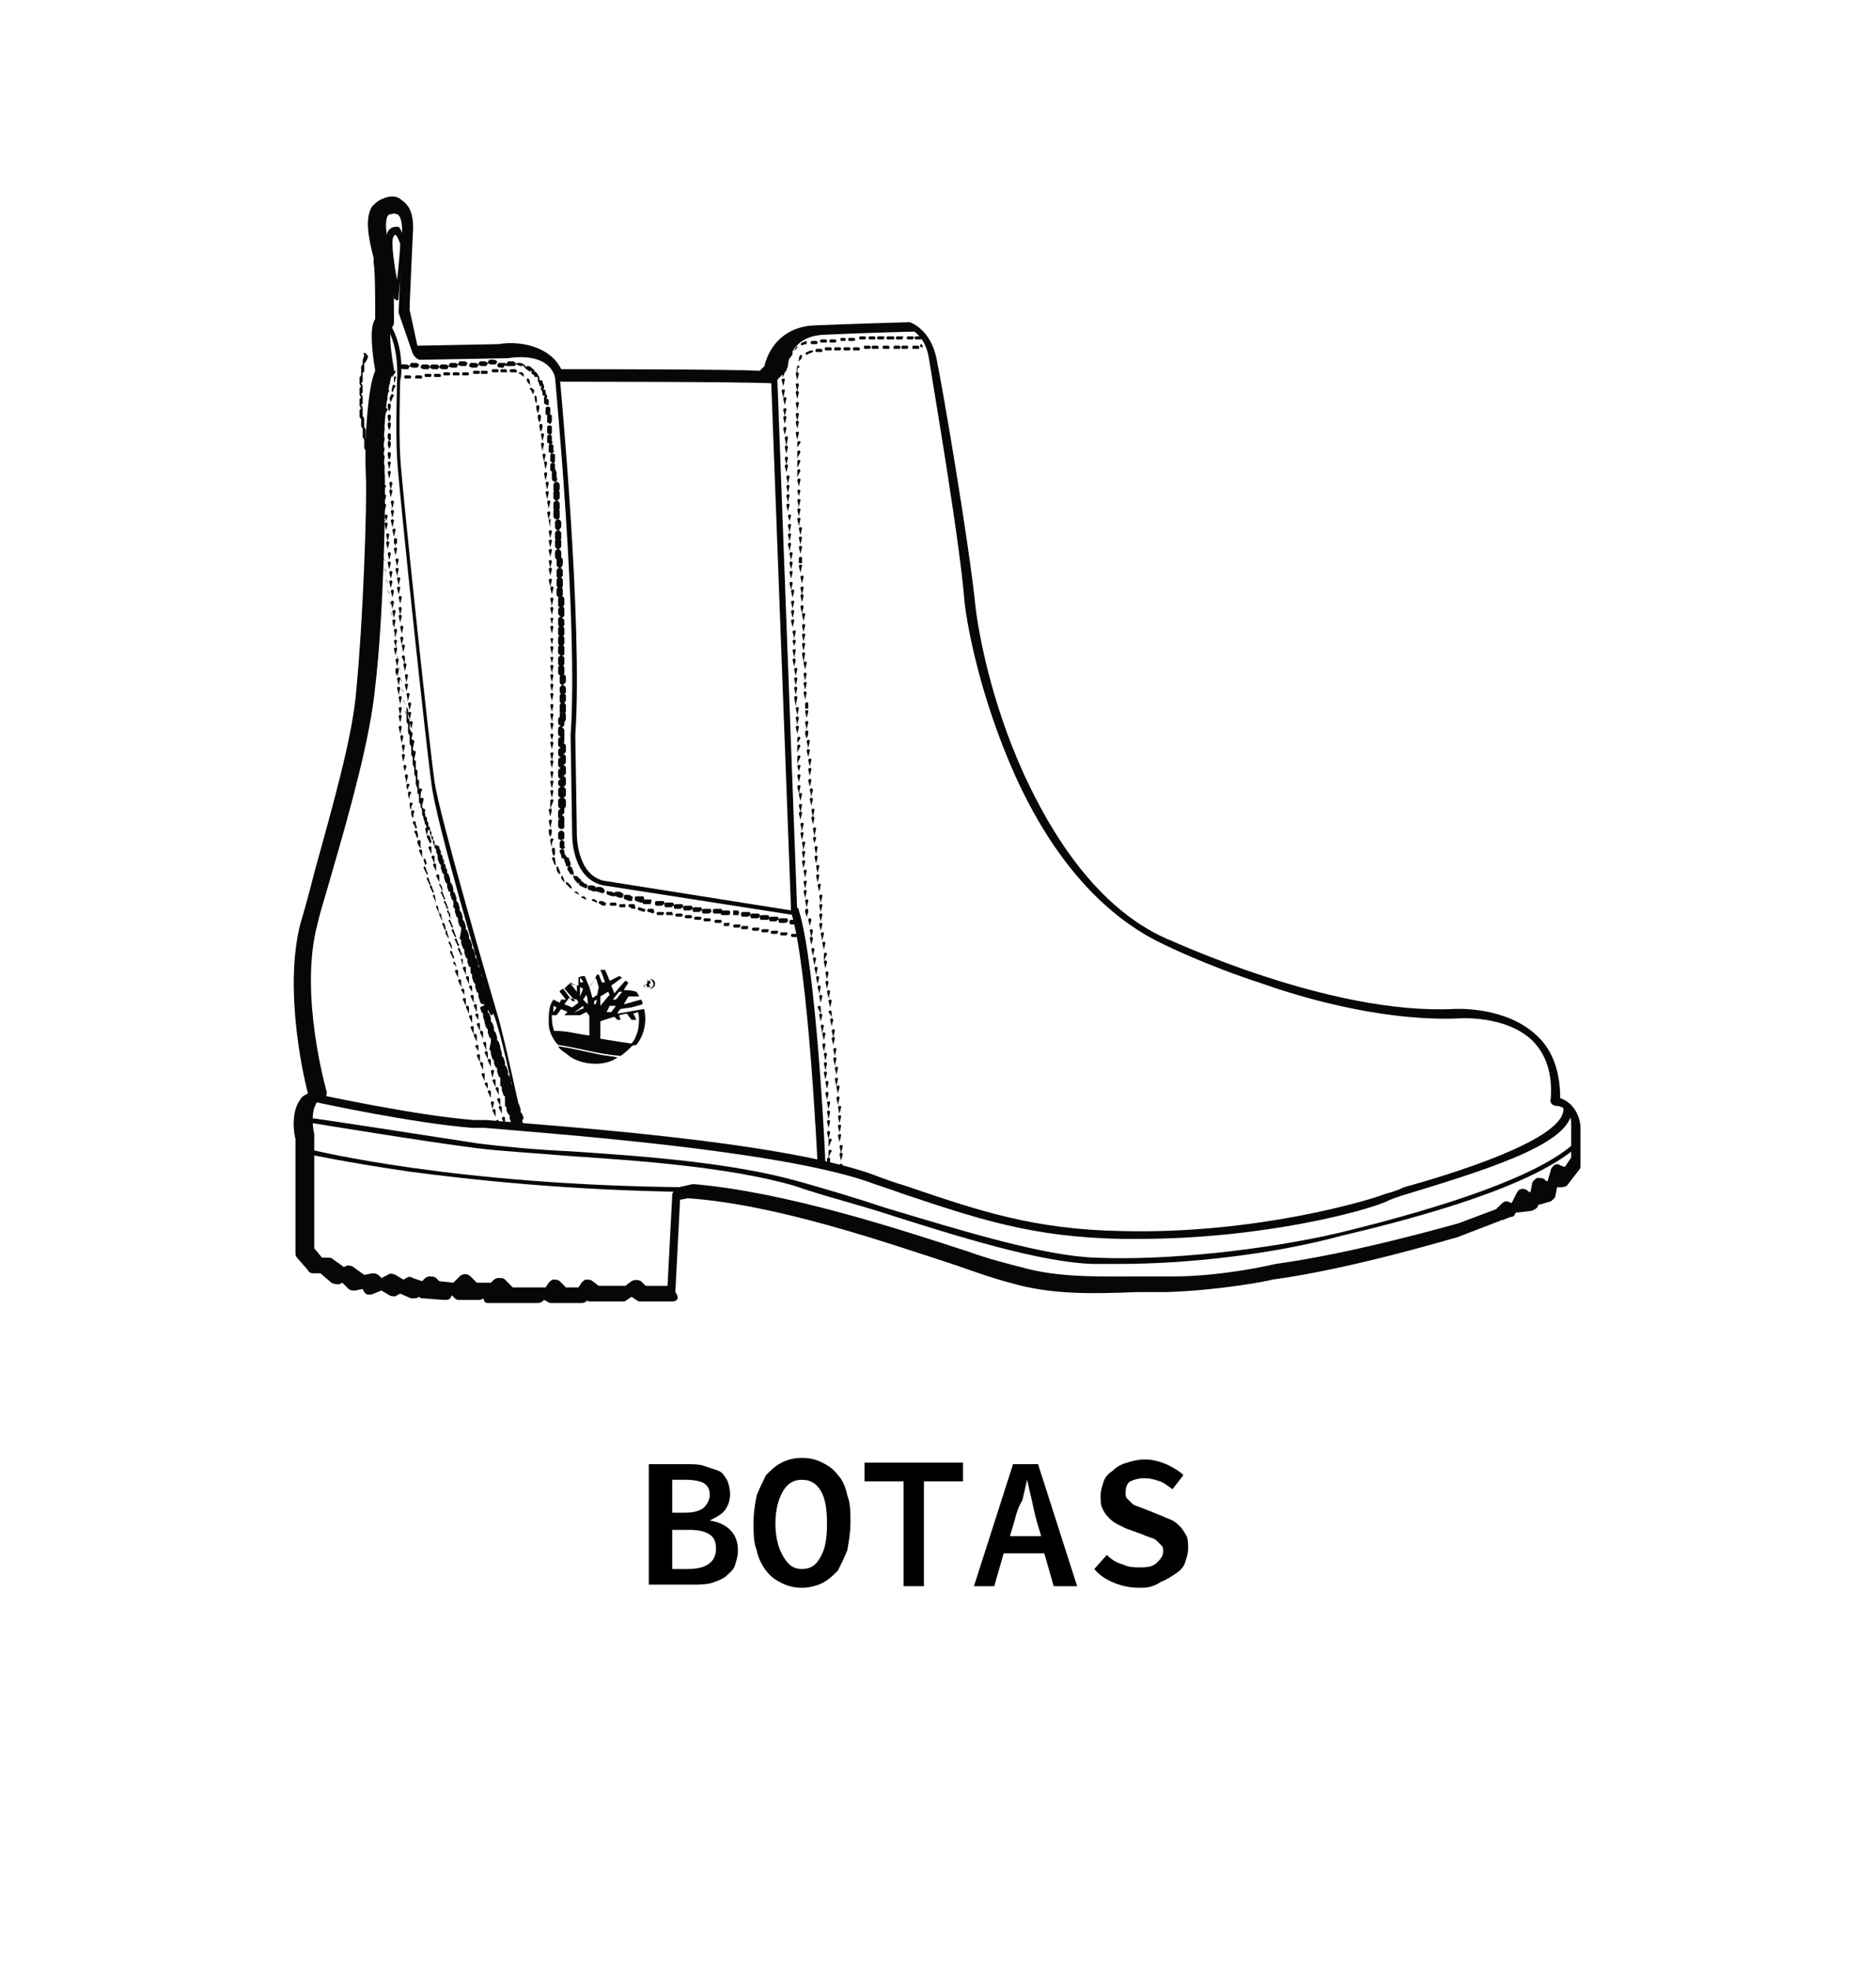 <?xml version="1.0" encoding="utf-8"?>
<!-- Generator: Adobe Illustrator 24.3.0, SVG Export Plug-In . SVG Version: 6.00 Build 0)  -->
<svg version="1.1" id="Layer_1" xmlns="http://www.w3.org/2000/svg" xmlns:xlink="http://www.w3.org/1999/xlink" x="0px" y="0px"
	 viewBox="0 0 120 126" style="enable-background:new 0 0 120 126;" xml:space="preserve">
<style type="text/css">
	.st0{fill:#070707;}
	.st1{enable-background:new    ;}
</style>
<g id="XMLID_50_">
	<g id="XMLID_88_">
		<path id="XMLID_89_" class="st0" d="M43,83.2h-2c-0.1,0-0.2,0-0.3-0.1l-0.3-0.2l-0.3,0.2c-0.1,0.1-0.2,0.1-0.3,0.1h-2
			c-0.1,0-0.2,0-0.3-0.1L37.6,83v0.1c-0.1,0.1-0.2,0.2-0.4,0.2h-1.9c-0.1,0-0.2,0-0.3-0.1l-0.2-0.1l0,0c-0.1,0.1-0.2,0.2-0.4,0.2
			h-3.1c-0.1,0-0.3,0-0.3-0.1L30.9,83c-0.1,0.1-0.2,0.1-0.3,0.1h-1.2c-0.1,0-0.2,0-0.3-0.1l-0.2-0.2L28.8,83
			c-0.1,0.1-0.2,0.1-0.4,0.1L27.1,83c-0.1,0-0.2,0-0.3-0.1C26.7,83,26.5,83,26.3,83l-0.7-0.3l-0.2,0.1c-0.1,0.1-0.3,0.1-0.5,0
			l-0.5-0.3l-0.5,0.2c-0.2,0.1-0.5,0.1-0.6-0.1l-0.1-0.2l-0.5,0.1c-0.1,0-0.3,0-0.4-0.1L21.9,82l-0.2,0.1c-0.2,0-0.3,0-0.5-0.1
			l-0.7-0.6h-0.5c-0.1,0-0.3-0.1-0.3-0.2l-0.7-0.8c-0.1-0.1-0.1-0.2-0.1-0.3v-7.3c-0.1-0.3-0.3-1.7,0.3-2.5c0.1-0.2,0.3-0.3,0.5-0.4
			c-0.4-1.5-1.5-6.8-0.5-10.8c0.3-1,0.6-2.1,0.9-3.3c1.1-4,2.5-8.8,2.7-11.8c0.4-4,0.7-11.8,0.6-13.7c-0.1-1.9,0.1-5.5,0.6-6.6
			c-0.3-1.8-0.3-2.9,0-3.3l0,0c0-1.2,0-3.1-0.1-3.6c0-0.1,0-0.2,0-0.3c-0.3-1.2-0.6-2.5-0.1-3.3c0.2-0.2,0.4-0.4,0.7-0.5
			c0.2-0.1,0.8-0.3,1.2,0.1c0.6,0.4,0.8,1.1,0.7,2.3c-0.1,2.3-0.2,4.3-0.2,4.7l0.5,2.3l5.2-0.1c1.1-0.2,3.2,0,4,1.6
			c1.9,0,10.6,0,12.7,0.1l0.3-0.3c0.2-0.9,1-2.5,3.2-2.6c2.5-0.1,5.9-0.2,6-0.2h0.1c0,0,1.3,0.4,1.7,2.3c0.4,1.9,2.1,11.9,2.5,15.9
			c0.2,1.7,1,6.1,3.1,10.7c1.7,3.7,4.6,8.5,9.1,10.5c0.1,0,10.4,4.9,18.4,4.5c0.1,0,3.3-0.2,5.3,1.7c1,0.9,1.5,2.3,1.5,4
			c0.6,0.2,1.2,0.8,1.3,1.8l0,0v2.5c0,0.1,0,0.2-0.1,0.3l-0.7,0.9c-0.1,0.2-0.4,0.2-0.6,0.2h-0.1l-0.1,0.5c0,0.2-0.2,0.3-0.3,0.4
			l-0.7,0.2h-0.1V77c0,0.2-0.2,0.3-0.4,0.4l-0.8,0.1c0,0-0.1,0-0.2,0l-0.1,0.1c0,0.1-0.1,0.2-0.3,0.2l-0.5,0.2c-0.1,0-0.2,0-0.3,0
			L96,78c0,0-0.1,0.1-0.2,0.1l-2.6,1l0,0c-0.1,0-6.6,2-11.8,2.7c-0.3,0.1-3.5,0.7-6.8,0.8c-0.7,0-1.3,0-1.9,0
			c-2.7,0.1-5.4,0.2-8.1-0.6c-0.8-0.2-2-0.6-3.4-1.1c-4.6-1.5-11.5-3.9-17.2-4.3l-0.5,0.1l-0.3,5.9C43.5,83,43.3,83.2,43,83.2z
			 M41.3,82.2h1.4l0.3-5.8c0-0.2,0.2-0.4,0.4-0.5l0.9-0.2h0.1c5.8,0.5,12.9,2.8,17.5,4.3c1.4,0.5,2.6,0.8,3.4,1
			c2.4,0.7,5.1,0.6,7.8,0.6c0.7,0,1.3,0,1.9,0c3.3,0,6.6-0.8,6.6-0.8l0,0c5.1-0.7,11.3-2.5,11.7-2.6l2.4-0.9L96,77
			c0.1-0.1,0.2-0.2,0.4-0.2c0.1,0,0.2,0.1,0.3,0.1l0,0l0.3-0.6c0.1-0.2,0.2-0.3,0.4-0.3c0.2,0,0.3,0.1,0.4,0.2l0,0h0.1l0.1-0.5
			c0-0.2,0.2-0.3,0.3-0.4c0.2,0,0.4,0,0.5,0.1l0.1,0.1h0.1l0.2-0.7c0-0.1,0.1-0.2,0.2-0.3c0.1-0.1,0.3-0.1,0.4,0l0.3,0.1l0.4-0.6
			v-2.3c-0.1-0.9-0.8-1-0.9-1c-0.3,0-0.5-0.2-0.4-0.5c0.1-1.6-0.3-2.8-1.2-3.7c-1.7-1.6-4.6-1.4-4.6-1.4c-4.3,0.2-9.2-1-12.6-2.2
			c-3.7-1.2-6.3-2.5-6.3-2.5c-2.6-1.2-6.5-4-9.6-10.9c-2.1-4.7-3-9.2-3.2-11c-0.3-3.9-2-13.8-2.3-15.7c-0.2-1.1-0.8-1.5-0.9-1.6
			c-0.6,0-3.6,0.1-5.8,0.2c-2.2,0.1-2.3,1.9-2.3,2s-0.1,0.2-0.1,0.3l-0.6,0.6c-0.1,0.1-0.2,0.2-0.4,0.2c-1.8-0.1-13.1-0.1-13.3-0.1
			s-0.4-0.1-0.5-0.3c-0.5-1.7-3-1.2-3-1.2s0,0-0.1,0l-5.5,0.1c-0.2,0-0.4-0.2-0.5-0.4L25.5,20v-0.1c0,0,0.1-2.3,0.2-4.8
			c0.1-1.1-0.2-1.4-0.3-1.4c-0.2-0.1-0.4,0-0.4,0h-0.1c0,0,0,0-0.1,0.1c-0.3,0.5,0.1,2.1,0.2,2.5c0,0.1,0,0.2,0.1,0.3
			c0.1,0.7,0.1,3.7,0.1,4c0,0.2-0.1,0.3-0.2,0.4c-0.1,0.4,0,1.5,0.2,2.6c0,0.1,0,0.2-0.1,0.3c-0.3,0.6-0.7,4-0.5,6.2
			c0.1,2.1-0.1,9.7-0.6,13.8c-0.3,3.2-1.6,7.9-2.8,12c-0.3,1.1-0.7,2.3-0.9,3.2c-1.2,4.5,0.6,10.7,0.6,10.7c0,0.1,0,0.3-0.1,0.4
			s-0.2,0.2-0.3,0.2s-0.3,0.1-0.3,0.2c-0.3,0.5-0.2,1.5-0.1,1.9v0.1v7.2l0.5,0.6H21c0.1,0,0.2,0,0.3,0.1l0.7,0.5l0.2-0.1
			c0.1,0,0.3,0,0.4,0.1l0.7,0.5l0.5-0.1c0.2,0,0.3,0,0.5,0.2l0.1,0.1l0.4-0.2c0.1-0.1,0.3-0.1,0.5,0l0.5,0.3l0.2-0.1
			c0.1-0.1,0.3-0.1,0.4,0l0.6,0.2l0.1-0.1c0.1-0.1,0.2-0.2,0.4-0.2c0.1,0,0.3,0,0.4,0.1l0.2,0.2l0.9,0.1l0.4-0.4
			c0.2-0.2,0.5-0.2,0.7,0l0.4,0.4h0.9l0.1-0.1c0.1-0.1,0.2-0.2,0.4-0.2c0.2,0,0.3,0,0.4,0.1l0.5,0.5h2.1l0.2-0.3
			c0.1-0.1,0.2-0.2,0.3-0.2s0.3,0,0.4,0.1l0.4,0.4H37l0.2-0.3c0.1-0.1,0.2-0.2,0.3-0.2s0.3,0,0.4,0.1l0.4,0.3h1.7l0.4-0.3
			c0.2-0.1,0.4-0.1,0.6,0L41.3,82.2z"/>
	</g>
	<g id="XMLID_86_">
		<path id="XMLID_87_" class="st0" d="M72.8,79.2c-0.4,0-0.7,0-1,0c-5.8-0.1-9.3-1.3-14.1-2.9c-0.8-0.3-1.5-0.5-2.3-0.8
			c-6-2-19.8-3-24.4-3.4h-0.8c-3.8-0.3-9.8-1.6-9.8-1.6c-0.1,0-0.2-0.2-0.2-0.3s0.2-0.2,0.3-0.2s6,1.3,9.8,1.6h0.8
			c4.5,0.4,18.3,1.3,24.5,3.4c0.8,0.3,1.6,0.6,2.3,0.8c4.7,1.6,8.2,2.8,13.9,2.9c8.4,0.2,15.5-1.9,16.6-2.3c0.2-0.1,0.8-0.2,1.4-0.5
			c2.9-0.8,10.5-3.1,10.2-5.1c0-0.1,0.1-0.3,0.2-0.3c0.1,0,0.3,0.1,0.3,0.2c0.5,2.2-4.8,3.9-10.4,5.6c-0.7,0.2-1.2,0.4-1.4,0.5
			C87.4,77.4,80.8,79.2,72.8,79.2z"/>
	</g>
	<g id="XMLID_84_">
		<path id="XMLID_85_" class="st0" d="M33.5,72.2c-0.1,0-0.1,0-0.2-0.1c0-0.1-1.1-5.6-1.7-7.2c-0.6-1.7-3.8-12.7-4-14.8
			c-0.3-2-2.1-18.9-2.2-20.8c-0.1-1.8,0-4.9,0-5c0,0,0.2-2.4-0.9-3.7c-0.1-0.1,0-0.2,0-0.2c0.1-0.1,0.2,0,0.2,0
			c1.2,1.4,1,3.8,0.9,3.9c0,0-0.1,3.2,0,4.9c0.1,1.9,1.9,18.8,2.2,20.8c0.3,2.1,3.5,13.1,4,14.8c0.5,1.6,1.6,7,1.7,7.2
			C33.6,72.1,33.5,72.2,33.5,72.2L33.5,72.2z"/>
	</g>
	<g id="XMLID_82_">
		<path id="XMLID_83_" class="st0" d="M50.8,58.5L50.8,58.5l-12.2-1.9c-2-0.4-2-3.1-2-3.2L36.5,47c0.5-7.2-1-22.8-1-22.9
			s0.1-0.2,0.1-0.2c0.1,0,0.2,0.1,0.2,0.1c0,0.2,1.5,15.7,1,23l0.1,6.4c0,0,0,2.5,1.7,2.9l12,1.9l-1.3-34.6c0-0.1,0.1-0.2,0.2-0.2
			c0.1,0,0.2,0.1,0.2,0.2l1.3,34.8v0.1C50.9,58.5,50.8,58.5,50.8,58.5z"/>
	</g>
	<g id="XMLID_80_">
		<path id="XMLID_81_" class="st0" d="M71.6,80.8c-0.6,0-1.1,0-1.7,0c-3.3-0.1-8.5-1.7-13.5-3.3c-1.9-0.6-3.9-1.1-5.6-1.7
			c-4.2-1.2-9.9-1.6-14.4-1.9c-2.3-0.2-4.3-0.3-5.9-0.5c-3.2-0.4-10.5-1.6-10.5-1.6c-0.1,0-0.1-0.1-0.1-0.2c0-0.1,0.1-0.1,0.2-0.1
			c0.1,0,7.3,1.1,10.5,1.6c1.6,0.2,3.7,0.4,5.9,0.5c4.5,0.3,10.2,0.7,14.5,1.9c1.8,0.5,3.8,1.1,5.6,1.7c5,1.5,10.2,3.1,13.5,3.2
			c4.5,0.2,10.9-0.5,15.6-1.6c11.9-2.9,14.3-5.1,15.1-5.8c0.1-0.1,0.2-0.1,0.2,0s0.1,0.2,0,0.2c-2.8,2.6-10.1,4.6-15.2,5.8
			C81.4,80.2,75.9,80.8,71.6,80.8z"/>
	</g>
	<g id="XMLID_78_">
		<path id="XMLID_79_" class="st0" d="M44.2,76.2L44.2,76.2c-8-0.1-14.2-0.8-18-1.3c-4.1-0.6-6.4-1.1-6.4-1.1
			c-0.1,0-0.1-0.1-0.1-0.2c0-0.1,0.1-0.1,0.2-0.1c0.1,0,9.1,2.3,24.4,2.4c0.1,0,0.2,0.1,0.2,0.2C44.4,76.2,44.3,76.2,44.2,76.2z"/>
	</g>
	<g id="XMLID_76_">
		<path id="XMLID_77_" class="st0" d="M52.5,74.7c-0.1,0-0.2-0.1-0.2-0.2c0-0.1-0.6-12.7-1.7-16.2c0-0.1,0-0.3,0.2-0.3
			c0.1,0,0.3,0,0.3,0.2c1.1,3.5,1.7,15.7,1.7,16.3C52.7,74.6,52.5,74.7,52.5,74.7L52.5,74.7z"/>
	</g>
	<g id="XMLID_74_">
		<path id="XMLID_75_" class="st0" d="M25.4,19.2c-0.1,0-0.1-0.1-0.2-0.1c0-0.1-0.5-3.1-0.5-3.6c0-0.4,0-0.7,0.3-0.9
			c0.1-0.1,0.3-0.1,0.4-0.1h0.1c0,0,0.3,0.3,0.3,0.9c0,0.5-0.3,3.4-0.3,3.5C25.5,19.1,25.5,19.2,25.4,19.2L25.4,19.2z M25.3,15
			C25.2,15,25.2,15,25.3,15c-0.2,0.1-0.2,0.4-0.2,0.6c0,0.3,0.1,1.3,0.3,2.3c0.1-0.9,0.2-2,0.2-2.3C25.5,15.3,25.4,15.1,25.3,15
			L25.3,15z"/>
	</g>
	<g id="XMLID_72_">
		<path id="XMLID_73_" class="st0" d="M53,74.5L53,74.5C53,74.5,52.9,74.5,53,74.5c-0.1-0.1-0.1-0.2-0.1-0.4c0,0,0-0.1,0.1-0.1l0,0
			c0,0,0.1,0,0.1,0.1C53.1,74.3,53.1,74.5,53,74.5C53.1,74.5,53.1,74.5,53,74.5z M53,74L53,74c0-0.2,0-0.3,0-0.4c0,0,0-0.1,0.1-0.1
			l0,0c0,0,0.1,0,0.1,0.1C53.1,73.7,53.1,73.8,53,74C53.1,73.9,53.1,74,53,74z M53,73.3L53,73.3c0-0.1,0-0.3,0-0.4
			c0,0,0-0.1,0.1-0.1s0.1,0,0.1,0.1C53.1,73,53.1,73.2,53,73.3C53.1,73.3,53.1,73.3,53,73.3L53,73.3z M53,72.8
			C53,72.8,52.9,72.7,53,72.8l-0.1-0.4c0,0,0-0.1,0.1-0.1c0,0,0.1,0,0.1,0.1L53,72.8C53.1,72.7,53.1,72.8,53,72.8L53,72.8z M53,72.1
			C53,72.1,52.9,72.1,53,72.1l-0.1-0.4c0,0,0-0.1,0.1-0.1c0,0,0.1,0,0.1,0.1L53,72.1C53.1,72.1,53.1,72.1,53,72.1L53,72.1z M53,71.5
			C52.9,71.5,52.9,71.4,53,71.5l-0.1-0.4c0,0,0-0.1,0.1-0.1c0,0,0.1,0,0.1,0.1L53,71.5C53.1,71.4,53,71.4,53,71.5L53,71.5z M53,70.9
			C52.9,70.9,52.9,70.9,53,70.9l-0.1-0.4c0,0,0-0.1,0.1-0.1c0,0,0.1,0,0.1,0.1L53,70.9L53,70.9L53,70.9z M52.9,70.3
			C52.9,70.3,52.8,70.2,52.9,70.3l-0.1-0.4c0,0,0-0.1,0.1-0.1c0,0,0.1,0,0.1,0.1L52.9,70.3C53,70.2,53,70.2,52.9,70.3L52.9,70.3z
			 M52.9,69.6C52.8,69.6,52.8,69.6,52.9,69.6l-0.1-0.4c0,0,0-0.1,0.1-0.1c0,0,0.1,0,0.1,0.1L52.9,69.6C53,69.6,52.9,69.6,52.9,69.6
			L52.9,69.6z M52.8,69L52.8,69l-0.1-0.4c0,0,0-0.1,0.1-0.1c0,0,0.1,0,0.1,0.1L52.8,69C52.9,69,52.9,69,52.8,69
			C52.9,69,52.8,69,52.8,69z M52.8,68.4C52.8,68.4,52.7,68.4,52.8,68.4L52.7,68c0,0,0-0.1,0.1-0.1c0,0,0.1,0,0.1,0.1L52.8,68.4
			C52.9,68.3,52.9,68.4,52.8,68.4L52.8,68.4z M52.8,67.8C52.7,67.8,52.7,67.8,52.8,67.8l-0.1-0.4c0,0,0-0.1,0.1-0.1
			c0,0,0.1,0,0.1,0.1L52.8,67.8L52.8,67.8L52.8,67.8z M52.7,67.2C52.7,67.2,52.6,67.1,52.7,67.2l-0.1-0.4c0,0,0-0.1,0.1-0.1
			s0.1,0,0.1,0.1L52.7,67.2C52.8,67.1,52.8,67.2,52.7,67.2L52.7,67.2z M52.7,66.5C52.6,66.5,52.6,66.5,52.7,66.5l-0.1-0.4
			c0,0,0-0.1,0.1-0.1c0,0,0.1,0,0.1,0.1L52.7,66.5L52.7,66.5L52.7,66.5z M52.6,66C52.5,66,52.5,65.9,52.6,66l-0.1-0.4
			c0,0,0-0.1,0.1-0.1c0,0,0.1,0,0.1,0.1L52.6,66C52.7,65.9,52.6,66,52.6,66L52.6,66z M52.5,65.3C52.5,65.3,52.5,65.3,52.5,65.3
			l-0.1-0.4c0,0,0-0.1,0.1-0.1c0,0,0.1,0,0.1,0.1L52.5,65.3C52.6,65.3,52.6,65.3,52.5,65.3L52.5,65.3z M52.5,64.8
			C52.5,64.8,52.5,64.7,52.5,64.8l-0.2-0.4c0,0,0-0.1,0.1-0.1c0,0,0.1,0,0.1,0.1L52.5,64.8C52.5,64.7,52.5,64.7,52.5,64.8L52.5,64.8
			z M52.5,64.1C52.4,64.1,52.4,64.1,52.5,64.1l-0.1-0.4c0,0,0-0.1,0.1-0.1c0,0,0.1,0,0.1,0.1L52.5,64.1
			C52.5,64.1,52.5,64.1,52.5,64.1L52.5,64.1z M52.4,63.5C52.4,63.5,52.3,63.4,52.4,63.5l-0.1-0.4c0,0,0-0.1,0.1-0.1
			c0,0,0.1,0,0.1,0.1L52.4,63.5C52.5,63.4,52.5,63.5,52.4,63.5L52.4,63.5z M52.3,62.9C52.3,62.9,52.2,62.9,52.3,62.9l-0.1-0.4
			c0,0,0-0.1,0.1-0.1c0,0,0.1,0,0.1,0.1L52.3,62.9C52.4,62.9,52.4,62.9,52.3,62.9L52.3,62.9z M52.2,62.3
			C52.2,62.3,52.1,62.2,52.2,62.3l-0.1-0.4c0,0,0-0.1,0.1-0.1c0,0,0.1,0,0.1,0.1L52.2,62.3C52.3,62.2,52.3,62.3,52.2,62.3L52.2,62.3
			z M52.1,61.7L52.1,61.7L52,61.3c0,0,0-0.1,0.1-0.1c0,0,0.1,0,0.1,0.1L52.1,61.7C52.2,61.7,52.2,61.7,52.1,61.7L52.1,61.7z
			 M52,61.1C52,61.1,52,61,52,61.1l-0.1-0.4c0,0,0-0.1,0.1-0.1c0,0,0.1,0,0.1,0.1L52,61.1C52.1,61,52.1,61,52,61.1
			C52.1,61.1,52.1,61.1,52,61.1z M51.9,60.4L51.9,60.4L51.8,60c0,0,0-0.1,0.1-0.1c0,0,0.1,0,0.1,0.1L51.9,60.4
			C52,60.4,52,60.4,51.9,60.4C52,60.4,52,60.4,51.9,60.4z M51.9,59.9C51.8,59.9,51.8,59.8,51.9,59.9l-0.1-0.4c0,0,0-0.1,0.1-0.1
			c0,0,0.1,0,0.1,0.1L51.9,59.9C51.9,59.8,51.9,59.8,51.9,59.9L51.9,59.9z M51.8,59.2C51.7,59.2,51.7,59.2,51.8,59.2l-0.1-0.4
			c0,0,0-0.1,0.1-0.1c0,0,0.1,0,0.1,0.1L51.8,59.2L51.8,59.2L51.8,59.2z M51.6,58.6C51.6,58.6,51.6,58.5,51.6,58.6l-0.1-0.3v-0.1
			c0,0,0-0.1,0.1-0.1s0.1,0,0.1,0.1v0.1L51.6,58.6C51.7,58.5,51.7,58.6,51.6,58.6C51.7,58.6,51.6,58.6,51.6,58.6z M51.6,58
			C51.5,58,51.5,58,51.6,58l-0.1-0.4c0,0,0-0.1,0.1-0.1s0.1,0,0.1,0.1L51.6,58C51.7,58,51.6,58,51.6,58L51.6,58z M51.5,57.4
			C51.5,57.4,51.5,57.3,51.5,57.4L51.4,57c0,0,0-0.1,0.1-0.1s0.1,0,0.1,0.1L51.5,57.4C51.6,57.3,51.6,57.4,51.5,57.4L51.5,57.4z
			 M51.5,56.8C51.5,56.8,51.4,56.8,51.5,56.8l-0.1-0.4c0,0,0-0.1,0.1-0.1s0.1,0,0.1,0.1L51.5,56.8C51.6,56.8,51.6,56.8,51.5,56.8
			L51.5,56.8z M51.5,56.1C51.4,56.1,51.4,56.1,51.5,56.1l-0.1-0.4c0,0,0-0.1,0.1-0.1s0.1,0,0.1,0.1L51.5,56.1
			C51.6,56.1,51.5,56.1,51.5,56.1L51.5,56.1z M51.4,55.5C51.4,55.5,51.3,55.5,51.4,55.5l-0.1-0.4c0,0,0-0.1,0.1-0.1s0.1,0,0.1,0.1
			L51.4,55.5C51.5,55.5,51.5,55.5,51.4,55.5L51.4,55.5z M51.4,54.9C51.3,54.9,51.3,54.9,51.4,54.9l-0.1-0.4c0,0,0-0.1,0.1-0.1
			s0.1,0,0.1,0.1L51.4,54.9C51.5,54.9,51.4,54.9,51.4,54.9L51.4,54.9z M51.4,54.3C51.3,54.3,51.3,54.2,51.4,54.3l-0.1-0.4
			c0,0,0-0.1,0.1-0.1s0.1,0,0.1,0.1L51.4,54.3C51.4,54.2,51.4,54.3,51.4,54.3L51.4,54.3z M51.3,53.7C51.3,53.7,51.2,53.7,51.3,53.7
			l-0.1-0.4c0,0,0-0.1,0.1-0.1s0.1,0,0.1,0.1L51.3,53.7C51.4,53.7,51.4,53.7,51.3,53.7L51.3,53.7z M51.3,53.1
			C51.2,53.1,51.2,53,51.3,53.1l-0.1-0.4c0,0,0-0.1,0.1-0.1s0.1,0,0.1,0.1L51.3,53.1C51.4,53,51.3,53.1,51.3,53.1L51.3,53.1z
			 M51.2,52.4L51.2,52.4L51.1,52c0,0,0-0.1,0.1-0.1s0.1,0,0.1,0.1L51.2,52.4C51.3,52.4,51.3,52.4,51.2,52.4L51.2,52.4z M51.2,51.9
			C51.2,51.9,51.1,51.8,51.2,51.9l-0.1-0.4c0,0,0-0.1,0.1-0.1s0.1,0,0.1,0.1L51.2,51.9C51.3,51.8,51.3,51.9,51.2,51.9L51.2,51.9z
			 M51.2,51.2C51.1,51.2,51.1,51.2,51.2,51.2l-0.1-0.4c0,0,0-0.1,0.1-0.1s0.1,0,0.1,0.1L51.2,51.2C51.3,51.2,51.2,51.2,51.2,51.2
			L51.2,51.2z M51.1,50.7C51.1,50.7,51.1,50.5,51.1,50.7L51,50.3c0,0,0-0.1,0.1-0.1s0.1,0,0.1,0.1L51.1,50.7
			C51.2,50.5,51.2,50.7,51.1,50.7L51.1,50.7z M51.1,50C51,50,51,50,51.1,50L51,49.6c0,0,0-0.1,0.1-0.1s0.1,0,0.1,0.1L51.1,50
			C51.2,50,51.1,50,51.1,50L51.1,50z M51.1,49.3C51,49.3,51,49.3,51.1,49.3L51,49c0,0,0-0.1,0.1-0.1s0.1,0,0.1,0.1L51.1,49.3
			L51.1,49.3L51.1,49.3z M51,48.8C51,48.8,51,48.8,51,48.8L51,48.4c0,0,0-0.1,0.1-0.1s0.1,0,0.1,0.1L51,48.8
			C51.1,48.7,51.1,48.8,51,48.8L51,48.8z M51,48.1C51,48.1,51,48.1,51,48.1L51,47.7c0,0,0-0.1,0.1-0.1c0,0,0.1,0,0.1,0.1L51,48.1
			C51.1,48.1,51,48.1,51,48.1L51,48.1z M51,47.5C51,47.5,51,47.5,51,47.5L51,47.2c0,0,0-0.1,0.1-0.1c0,0,0.1,0,0.1,0.1L51,47.5
			C51,47.5,51,47.5,51,47.5L51,47.5z M51,46.9C51,46.9,50.9,46.9,51,46.9l-0.1-0.4c0,0,0-0.1,0.1-0.1s0.1,0,0.1,0.1L51,46.9
			C51,46.9,51,46.9,51,46.9L51,46.9z M51,46.3C50.9,46.3,50.9,46.2,51,46.3l-0.1-0.4c0,0,0-0.1,0.1-0.1c0,0,0.1,0,0.1,0.1L51,46.3
			C51,46.2,51,46.3,51,46.3L51,46.3z M51,45.7C50.9,45.7,50.9,45.7,51,45.7l-0.1-0.4c0,0,0-0.1,0.1-0.1c0,0,0.1,0,0.1,0.1L51,45.7
			L51,45.7L51,45.7z M50.9,45.1C50.9,45.1,50.9,45,50.9,45.1l-0.1-0.5c0,0,0-0.1,0.1-0.1s0.1,0,0.1,0.1L50.9,45.1
			C51,45,51,45.1,50.9,45.1L50.9,45.1z M50.9,44.4C50.9,44.4,50.8,44.4,50.9,44.4l-0.1-0.4c0,0,0-0.1,0.1-0.1c0,0,0.1,0,0.1,0.1
			L50.9,44.4C51,44.4,51,44.4,50.9,44.4L50.9,44.4z M50.9,43.8C50.8,43.8,50.8,43.8,50.9,43.8l-0.1-0.4c0,0,0-0.1,0.1-0.1
			c0,0,0.1,0,0.1,0.1L50.9,43.8C51,43.8,50.9,43.8,50.9,43.8L50.9,43.8z M50.9,43.2C50.8,43.2,50.8,43.2,50.9,43.2l-0.1-0.4
			c0,0,0-0.1,0.1-0.1s0.1,0,0.1,0.1L50.9,43.2L50.9,43.2L50.9,43.2z M50.8,42.6L50.8,42.6l-0.1-0.4c0,0,0-0.1,0.1-0.1
			c0,0,0.1,0,0.1,0.1L50.8,42.6C50.9,42.6,50.9,42.6,50.8,42.6L50.8,42.6z M50.8,42C50.8,42,50.7,41.9,50.8,42l-0.1-0.4
			c0,0,0-0.1,0.1-0.1s0.1,0,0.1,0.1L50.8,42C50.9,41.9,50.9,42,50.8,42L50.8,42z M50.8,41.3C50.7,41.3,50.7,41.3,50.8,41.3L50.7,41
			c0,0,0-0.1,0.1-0.1s0.1,0,0.1,0.1L50.8,41.3C50.9,41.3,50.8,41.3,50.8,41.3L50.8,41.3z M50.8,40.8C50.7,40.8,50.7,40.7,50.8,40.8
			l-0.1-0.4c0,0,0-0.1,0.1-0.1s0.1,0,0.1,0.1L50.8,40.8C50.9,40.7,50.8,40.8,50.8,40.8L50.8,40.8z M50.7,40.1L50.7,40.1l-0.1-0.4
			c0,0,0-0.1,0.1-0.1s0.1,0,0.1,0.1L50.7,40.1C50.8,40.1,50.8,40.1,50.7,40.1L50.7,40.1z M50.7,39.5C50.7,39.5,50.6,39.5,50.7,39.5
			l-0.1-0.4c0,0,0-0.1,0.1-0.1s0.1,0,0.1,0.1L50.7,39.5C50.8,39.5,50.8,39.5,50.7,39.5L50.7,39.5z M50.7,38.9
			C50.6,38.9,50.6,38.9,50.7,38.9l-0.1-0.4c0,0,0-0.1,0.1-0.1s0.1,0,0.1,0.1L50.7,38.9C50.8,38.9,50.7,38.9,50.7,38.9L50.7,38.9z
			 M50.7,38.2C50.6,38.2,50.6,38.2,50.7,38.2l-0.1-0.4c0,0,0-0.1,0.1-0.1s0.1,0,0.1,0.1L50.7,38.2C50.8,38.2,50.7,38.2,50.7,38.2
			L50.7,38.2z M50.6,37.7C50.6,37.7,50.6,37.6,50.6,37.7l-0.1-0.4c0,0,0-0.1,0.1-0.1s0.1,0,0.1,0.1L50.6,37.7
			C50.7,37.6,50.7,37.7,50.6,37.7L50.6,37.7z M50.6,37C50.6,37,50.5,37,50.6,37l-0.1-0.4c0,0,0-0.1,0.1-0.1s0.1,0,0.1,0.1L50.6,37
			C50.7,37,50.7,37,50.6,37L50.6,37z M50.6,36.4C50.5,36.4,50.5,36.4,50.6,36.4l-0.1-0.4c0,0,0-0.1,0.1-0.1s0.1,0,0.1,0.1L50.6,36.4
			C50.7,36.3,50.6,36.4,50.6,36.4L50.6,36.4z M50.6,35.8C50.5,35.8,50.5,35.8,50.6,35.8l-0.1-0.4c0,0,0-0.1,0.1-0.1s0.1,0,0.1,0.1
			L50.6,35.8C50.7,35.8,50.6,35.8,50.6,35.8L50.6,35.8z M50.5,35.2C50.5,35.2,50.5,35.1,50.5,35.2l-0.1-0.4c0,0,0-0.1,0.1-0.1
			s0.1,0,0.1,0.1L50.5,35.2C50.6,35.1,50.6,35.2,50.5,35.2L50.5,35.2z M50.5,34.6C50.5,34.6,50.4,34.6,50.5,34.6l-0.1-0.4
			c0,0,0-0.1,0.1-0.1s0.1,0,0.1,0.1L50.5,34.6C50.6,34.6,50.6,34.6,50.5,34.6L50.5,34.6z M50.5,34C50.4,34,50.4,33.9,50.5,34
			l-0.1-0.4c0,0,0-0.1,0.1-0.1s0.1,0,0.1,0.1L50.5,34C50.6,33.9,50.5,34,50.5,34L50.5,34z M50.5,33.3C50.4,33.3,50.4,33.3,50.5,33.3
			L50.4,33c0,0,0-0.1,0.1-0.1s0.1,0,0.1,0.1L50.5,33.3C50.6,33.3,50.5,33.3,50.5,33.3L50.5,33.3z M50.4,32.7L50.4,32.7l-0.1-0.4
			c0,0,0-0.1,0.1-0.1s0.1,0,0.1,0.1L50.4,32.7C50.5,32.7,50.5,32.7,50.4,32.7L50.4,32.7z M50.4,32.1C50.4,32.1,50.3,32.1,50.4,32.1
			l-0.1-0.4c0,0,0-0.1,0.1-0.1s0.1,0,0.1,0.1L50.4,32.1C50.5,32,50.5,32.1,50.4,32.1L50.4,32.1z M50.4,31.5
			C50.3,31.5,50.3,31.5,50.4,31.5l-0.1-0.4c0,0,0-0.1,0.1-0.1s0.1,0,0.1,0.1L50.4,31.5C50.5,31.5,50.4,31.5,50.4,31.5L50.4,31.5z
			 M50.4,30.9C50.3,30.9,50.3,30.8,50.4,30.9l-0.1-0.4c0,0,0-0.1,0.1-0.1s0.1,0,0.1,0.1L50.4,30.9C50.5,30.8,50.4,30.9,50.4,30.9
			L50.4,30.9z M50.3,30.2L50.3,30.2l-0.1-0.4c0,0,0-0.1,0.1-0.1s0.1,0,0.1,0.1L50.3,30.2C50.4,30.2,50.4,30.2,50.3,30.2L50.3,30.2z
			 M50.3,29.7C50.3,29.7,50.2,29.6,50.3,29.7l-0.1-0.4c0,0,0-0.1,0.1-0.1s0.1,0,0.1,0.1L50.3,29.7C50.4,29.6,50.4,29.7,50.3,29.7
			L50.3,29.7z M50.3,29C50.2,29,50.2,29,50.3,29l-0.1-0.4c0,0,0-0.1,0.1-0.1s0.1,0,0.1,0.1L50.3,29C50.4,29,50.3,29,50.3,29L50.3,29
			z M50.3,28.5C50.2,28.5,50.2,28.4,50.3,28.5L50.2,28c0,0,0-0.1,0.1-0.1s0.1,0,0.1,0.1L50.3,28.5C50.4,28.4,50.3,28.5,50.3,28.5
			L50.3,28.5z M50.2,27.8L50.2,27.8l-0.1-0.4c0,0,0-0.1,0.1-0.1s0.1,0,0.1,0.1L50.2,27.8C50.3,27.8,50.3,27.8,50.2,27.8L50.2,27.8z
			 M50.2,27.1C50.2,27.1,50.1,27.1,50.2,27.1l-0.1-0.4c0,0,0-0.1,0.1-0.1s0.1,0,0.1,0.1L50.2,27.1C50.3,27.1,50.3,27.1,50.2,27.1
			L50.2,27.1z M50.2,26.6C50.1,26.6,50.1,26.6,50.2,26.6l-0.1-0.4c0,0,0-0.1,0.1-0.1s0.1,0,0.1,0.1L50.2,26.6
			C50.3,26.6,50.2,26.6,50.2,26.6L50.2,26.6z M50.2,25.9C50.1,25.9,50.1,25.9,50.2,25.9l-0.1-0.4c0,0,0-0.1,0.1-0.1s0.1,0,0.1,0.1
			L50.2,25.9C50.3,25.9,50.2,25.9,50.2,25.9L50.2,25.9z M50.1,25.4C50.1,25.4,50.1,25.2,50.1,25.4L50,25c0,0,0-0.1,0.1-0.1
			s0.1,0,0.1,0.1L50.1,25.4C50.2,25.2,50.2,25.4,50.1,25.4L50.1,25.4z M50.1,24.7C50.1,24.7,50,24.7,50.1,24.7L50,24.3
			c0,0,0-0.1,0.1-0.1s0.1,0,0.1,0.1L50.1,24.7C50.2,24.7,50.2,24.7,50.1,24.7L50.1,24.7z M50.1,24.1C50,24.1,50,24,50.1,24.1
			L50,23.8l0,0v-0.1c0,0,0-0.1,0.1-0.1c0,0,0.1,0,0.1,0.1s0,0.1,0,0.1L50.1,24.1C50.2,24,50.1,24.1,50.1,24.1L50.1,24.1z M50.2,23.5
			L50.2,23.5C50.1,23.5,50.1,23.5,50.2,23.5c0-0.2,0-0.3,0-0.4c0,0,0.1-0.1,0.1,0c0,0,0.1,0.1,0,0.1C50.4,23.3,50.3,23.4,50.2,23.5
			C50.3,23.5,50.3,23.5,50.2,23.5z M50.5,22.9C50.5,22.9,50.4,22.9,50.5,22.9C50.4,22.9,50.4,22.8,50.5,22.9c-0.1-0.2,0-0.3,0.1-0.4
			h0.1v0.1C50.7,22.7,50.6,22.8,50.5,22.9L50.5,22.9z M50.8,22.4L50.8,22.4C50.7,22.4,50.7,22.3,50.8,22.4c0.1-0.2,0.2-0.3,0.2-0.3
			H51v0.1C51,22.2,51,22.3,50.8,22.4C50.9,22.4,50.9,22.4,50.8,22.4z M51.3,22.1C51.2,22.1,51.2,22.1,51.3,22.1
			c-0.1-0.1-0.1-0.1,0-0.2c0.1,0,0.2-0.1,0.3-0.1v0.1V22C51.5,22,51.4,22,51.3,22.1L51.3,22.1z M51.9,22C51.9,22,51.8,22,51.9,22
			c-0.1-0.1,0-0.2,0-0.2c0.1,0,0.2,0,0.3,0c0,0,0.1,0,0.1,0.1c0,0,0,0.1-0.1,0.1C52.1,22,52,22,51.9,22L51.9,22z M52.5,21.9
			C52.5,21.9,52.5,21.9,52.5,21.9c-0.1-0.1,0-0.2,0-0.2h0.3c0,0,0.1,0,0.1,0.1s0,0.1-0.1,0.1L52.5,21.9L52.5,21.9z M53.1,21.9
			C53.1,21.9,53,21.8,53.1,21.9c-0.1-0.1,0-0.2,0-0.2h0.3c0,0,0.1,0,0.1,0.1c0,0,0,0.1-0.1,0.1L53.1,21.9L53.1,21.9z M53.8,21.8
			C53.7,21.8,53.7,21.8,53.8,21.8c-0.1-0.1,0-0.2,0-0.2H54c0,0,0.1,0,0.1,0.1c0,0,0,0.1-0.1,0.1L53.8,21.8L53.8,21.8z M54.3,21.8
			C54.3,21.8,54.2,21.7,54.3,21.8c-0.1-0.1,0-0.2,0-0.2h0.3c0,0,0.1,0,0.1,0.1c0,0,0,0.1-0.1,0.1L54.3,21.8L54.3,21.8z M55,21.7
			C54.9,21.7,54.9,21.7,55,21.7c-0.1-0.1,0-0.2,0-0.2h0.3c0,0,0.1,0,0.1,0.1c0,0,0,0.1-0.1,0.1L55,21.7L55,21.7z M55.6,21.7
			C55.6,21.7,55.6,21.6,55.6,21.7c-0.1-0.1,0-0.2,0-0.2c0.1,0,0.1,0,0.1,0h0.2c0,0,0.1,0,0.1,0.1c0,0,0,0.1-0.1,0.1L55.6,21.7
			L55.6,21.7z M58.9,21.7h-0.3c0,0-0.1,0-0.1-0.1c0,0,0-0.1,0.1-0.1h0.3C59,21.5,59,21.5,58.9,21.7C59,21.6,59,21.7,58.9,21.7z
			 M58.4,21.7h-0.3c0,0-0.1,0-0.1-0.1c0,0,0-0.1,0.1-0.1h0.3C58.4,21.5,58.5,21.5,58.4,21.7C58.5,21.6,58.4,21.7,58.4,21.7z
			 M57.7,21.7h-0.3c0,0-0.1,0-0.1-0.1c0,0,0-0.1,0.1-0.1h0.3C57.8,21.5,57.8,21.5,57.7,21.7C57.8,21.6,57.8,21.7,57.7,21.7z
			 M57.2,21.7h-0.4c0,0-0.1,0-0.1-0.1c0,0,0-0.1,0.1-0.1h0.3C57.2,21.5,57.2,21.5,57.2,21.7C57.2,21.6,57.2,21.7,57.2,21.7z
			 M56.5,21.7h-0.3c0,0-0.1,0-0.1-0.1c0,0,0-0.1,0.1-0.1h0.3C56.6,21.5,56.6,21.5,56.5,21.7C56.6,21.6,56.6,21.7,56.5,21.7z"/>
	</g>
	<g id="XMLID_70_">
		<path id="XMLID_71_" class="st0" d="M53.8,74.9C53.7,74.9,53.7,74.8,53.8,74.9c-0.1-0.1-0.1-0.2-0.1-0.4c0,0,0-0.1,0.1-0.1
			c0,0,0.1,0,0.1,0.1C53.9,74.7,53.9,74.8,53.8,74.9C53.9,74.8,53.8,74.9,53.8,74.9L53.8,74.9z M53.8,74.2
			C53.7,74.2,53.7,74.2,53.8,74.2l-0.1-0.4c0,0,0-0.1,0.1-0.1s0.1,0,0.1,0.1L53.8,74.2L53.8,74.2L53.8,74.2z M53.8,73.7
			C53.7,73.7,53.7,73.6,53.8,73.7l-0.1-0.4c0,0,0-0.1,0.1-0.1s0.1,0,0.1,0.1L53.8,73.7C53.8,73.6,53.8,73.7,53.8,73.7L53.8,73.7z
			 M53.7,73L53.7,73l-0.1-0.4c0,0,0-0.1,0.1-0.1s0.1,0,0.1,0.1L53.7,73C53.8,73,53.8,73,53.7,73L53.7,73z M53.7,72.4
			C53.7,72.4,53.6,72.4,53.7,72.4L53.6,72c0,0,0-0.1,0.1-0.1s0.1,0,0.1,0.1L53.7,72.4C53.8,72.4,53.8,72.4,53.7,72.4L53.7,72.4z
			 M53.7,71.8C53.6,71.8,53.6,71.8,53.7,71.8l-0.1-0.4c0,0,0-0.1,0.1-0.1s0.1,0,0.1,0.1L53.7,71.8C53.8,71.7,53.7,71.8,53.7,71.8
			L53.7,71.8z M53.7,71.2C53.6,71.2,53.6,71.2,53.7,71.2l-0.1-0.4c0,0,0-0.1,0.1-0.1s0.1,0,0.1,0.1L53.7,71.2L53.7,71.2L53.7,71.2z
			 M53.6,70.6C53.6,70.6,53.5,70.5,53.6,70.6l-0.1-0.4c0,0,0-0.1,0.1-0.1s0.1,0,0.1,0.1L53.6,70.6C53.7,70.5,53.7,70.6,53.6,70.6
			L53.6,70.6z M53.6,69.9C53.5,69.9,53.5,69.9,53.6,69.9l-0.1-0.4c0,0,0-0.1,0.1-0.1s0.1,0,0.1,0.1L53.6,69.9
			C53.7,69.9,53.6,69.9,53.6,69.9L53.6,69.9z M53.5,69.4C53.5,69.4,53.5,69.3,53.5,69.4L53.4,69c0,0,0-0.1,0.1-0.1s0.1,0,0.1,0.1
			L53.5,69.4C53.6,69.3,53.6,69.4,53.5,69.4L53.5,69.4z M53.5,68.7C53.4,68.7,53.4,68.7,53.5,68.7l-0.1-0.4c0,0,0-0.1,0.1-0.1
			s0.1,0,0.1,0.1L53.5,68.7C53.6,68.7,53.5,68.7,53.5,68.7L53.5,68.7z M53.4,68.1C53.4,68.1,53.4,68,53.4,68.1l-0.1-0.4
			c0,0,0-0.1,0.1-0.1s0.1,0,0.1,0.1L53.4,68.1C53.5,68,53.5,68.1,53.4,68.1C53.5,68.1,53.5,68.1,53.4,68.1z M53.4,67.5
			C53.3,67.5,53.3,67.5,53.4,67.5l-0.1-0.4c0,0,0-0.1,0.1-0.1s0.1,0,0.1,0.1L53.4,67.5C53.5,67.5,53.4,67.5,53.4,67.5L53.4,67.5z
			 M53.3,66.8L53.3,66.8l-0.1-0.4c0,0,0-0.1,0.1-0.1s0.1,0,0.1,0.1L53.3,66.8C53.4,66.8,53.4,66.8,53.3,66.8L53.3,66.8z M53.3,66.3
			C53.2,66.3,53.2,66.3,53.3,66.3l-0.1-0.4c0,0,0-0.1,0.1-0.1s0.1,0,0.1,0.1L53.3,66.3C53.4,66.3,53.3,66.3,53.3,66.3L53.3,66.3z
			 M53.2,65.6C53.2,65.6,53.1,65.6,53.2,65.6l-0.1-0.4c0,0,0-0.1,0.1-0.1c0,0,0.1,0,0.1,0.1L53.2,65.6
			C53.3,65.6,53.3,65.6,53.2,65.6L53.2,65.6z M53.2,65C53.1,65,53.1,65,53.2,65L53,64.7c0,0,0-0.1,0.1-0.1c0,0,0.1,0,0.1,0.1
			L53.2,65C53.2,64.9,53.2,65,53.2,65L53.2,65z M53.1,64.4C53,64.4,53,64.4,53.1,64.4L53,64c0,0,0-0.1,0.1-0.1c0,0,0.1,0,0.1,0.1
			L53.1,64.4C53.2,64.4,53.1,64.4,53.1,64.4L53.1,64.4z M53,63.8C53,63.8,52.9,63.7,53,63.8l-0.1-0.4c0,0,0-0.1,0.1-0.1
			c0,0,0.1,0,0.1,0.1L53,63.8C53.1,63.7,53.1,63.8,53,63.8L53,63.8z M52.9,63.2C52.9,63.2,52.8,63.2,52.9,63.2l-0.1-0.4
			c0,0,0-0.1,0.1-0.1c0,0,0.1,0,0.1,0.1L52.9,63.2C53,63.2,53,63.2,52.9,63.2L52.9,63.2z M52.9,62.6C52.8,62.6,52.8,62.6,52.9,62.6
			l-0.1-0.4c0,0,0-0.1,0.1-0.1c0,0,0.1,0,0.1,0.1L52.9,62.6C52.9,62.5,52.9,62.6,52.9,62.6L52.9,62.6z M52.8,61.9
			C52.7,61.9,52.7,61.9,52.8,61.9l-0.1-0.4c0,0,0-0.1,0.1-0.1c0,0,0.1,0,0.1,0.1L52.8,61.9C52.9,61.9,52.8,61.9,52.8,61.9L52.8,61.9
			z M52.7,61.4C52.7,61.4,52.6,61.3,52.7,61.4L52.7,61c0,0,0-0.1,0.1-0.1c0,0,0.1,0,0.1,0.1L52.7,61.4
			C52.8,61.3,52.8,61.4,52.7,61.4L52.7,61.4z M52.7,60.7C52.6,60.7,52.6,60.7,52.7,60.7l-0.1-0.4c0,0,0-0.1,0.1-0.1
			c0,0,0.1,0,0.1,0.1L52.7,60.7L52.7,60.7L52.7,60.7z M52.6,60.1C52.5,60.1,52.5,60,52.6,60.1l-0.1-0.4c0,0,0-0.1,0.1-0.1
			s0.1,0,0.1,0.1L52.6,60.1C52.7,60,52.6,60.1,52.6,60.1L52.6,60.1z M52.5,59.5C52.5,59.5,52.5,59.5,52.5,59.5l-0.1-0.4
			c0,0,0-0.1,0.1-0.1s0.1,0,0.1,0.1L52.5,59.5C52.6,59.5,52.6,59.5,52.5,59.5L52.5,59.5z M52.5,58.9C52.5,58.9,52.5,58.8,52.5,58.9
			l-0.1-0.4c0,0,0-0.1,0.1-0.1s0.1,0,0.1,0.1L52.5,58.9C52.6,58.8,52.5,58.9,52.5,58.9L52.5,58.9z M52.5,58.3
			C52.5,58.3,52.4,58.3,52.5,58.3l-0.1-0.4c0,0,0-0.1,0.1-0.1s0.1,0,0.1,0.1L52.5,58.3C52.5,58.3,52.5,58.3,52.5,58.3L52.5,58.3z
			 M52.5,57.7C52.4,57.7,52.4,57.6,52.5,57.7l-0.1-0.4c0,0,0-0.1,0.1-0.1s0.1,0,0.1,0.1L52.5,57.7C52.5,57.6,52.5,57.7,52.5,57.7
			L52.5,57.7z M52.4,57C52.3,57,52.3,57,52.4,57l-0.1-0.4c0,0,0-0.1,0.1-0.1s0.1,0,0.1,0.1L52.4,57C52.5,57,52.4,57,52.4,57L52.4,57
			z M52.3,56.4L52.3,56.4L52.2,56c0,0,0-0.1,0.1-0.1s0.1,0,0.1,0.1L52.3,56.4C52.4,56.4,52.4,56.4,52.3,56.4L52.3,56.4z M52.3,55.8
			C52.2,55.8,52.2,55.8,52.3,55.8l-0.1-0.4c0,0,0-0.1,0.1-0.1s0.1,0,0.1,0.1L52.3,55.8C52.4,55.8,52.3,55.8,52.3,55.8L52.3,55.8z
			 M52.2,55.2C52.2,55.2,52.1,55.2,52.2,55.2l-0.1-0.4c0,0,0-0.1,0.1-0.1s0.1,0,0.1,0.1L52.2,55.2C52.3,55.2,52.3,55.2,52.2,55.2
			L52.2,55.2z M52.2,54.6C52.1,54.6,52.1,54.6,52.2,54.6l-0.1-0.4c0,0,0-0.1,0.1-0.1s0.1,0,0.1,0.1L52.2,54.6
			C52.3,54.5,52.2,54.6,52.2,54.6L52.2,54.6z M52.1,53.9C52.1,53.9,52,53.9,52.1,53.9L52,53.6c0,0,0-0.1,0.1-0.1s0.1,0,0.1,0.1
			L52.1,53.9C52.2,53.9,52.2,53.9,52.1,53.9L52.1,53.9z M52.1,53.4C52,53.4,52,53.3,52.1,53.4L52,53c0,0,0-0.1,0.1-0.1
			s0.1,0,0.1,0.1L52.1,53.4C52.2,53.3,52.1,53.4,52.1,53.4L52.1,53.4z M52,52.7C52,52.7,51.9,52.7,52,52.7l-0.1-0.4
			c0,0,0-0.1,0.1-0.1c0,0,0.1,0,0.1,0.1L52,52.7C52.1,52.7,52.1,52.7,52,52.7L52,52.7z M52,52.2C51.9,52.2,51.9,52.1,52,52.2
			l-0.1-0.4c0,0,0-0.1,0.1-0.1s0.1,0,0.1,0.1L52,52.2C52.1,52.1,52,52.2,52,52.2L52,52.2z M51.9,51.5L51.9,51.5l-0.1-0.4
			c0,0,0-0.1,0.1-0.1c0,0,0.1,0,0.1,0.1L51.9,51.5C52,51.5,52,51.5,51.9,51.5L51.9,51.5z M51.9,50.9C51.8,50.9,51.8,50.8,51.9,50.9
			l-0.1-0.4c0,0,0-0.1,0.1-0.1c0,0,0.1,0,0.1,0.1L51.9,50.9C52,50.8,51.9,50.9,51.9,50.9L51.9,50.9z M51.8,50.3L51.8,50.3l-0.1-0.4
			c0,0,0-0.1,0.1-0.1s0.1,0,0.1,0.1L51.8,50.3C51.9,50.3,51.9,50.3,51.8,50.3L51.8,50.3z M51.8,49.6C51.7,49.6,51.7,49.6,51.8,49.6
			l-0.1-0.4c0,0,0-0.1,0.1-0.1s0.1,0,0.1,0.1L51.8,49.6C51.9,49.6,51.8,49.6,51.8,49.6L51.8,49.6z M51.8,49C51.7,49,51.7,49,51.8,49
			l-0.1-0.4c0,0,0-0.1,0.1-0.1s0.1,0,0.1,0.1L51.8,49L51.8,49L51.8,49z M51.7,48.4C51.7,48.4,51.6,48.4,51.7,48.4L51.6,48
			c0,0,0-0.1,0.1-0.1s0.1,0,0.1,0.1L51.7,48.4C51.8,48.4,51.8,48.4,51.7,48.4L51.7,48.4z M51.7,47.8C51.6,47.8,51.6,47.7,51.7,47.8
			l-0.1-0.4c0,0,0-0.1,0.1-0.1s0.1,0,0.1,0.1L51.7,47.8C51.8,47.7,51.7,47.8,51.7,47.8L51.7,47.8z M51.6,47.2
			C51.6,47.2,51.5,47.2,51.6,47.2c-0.1-0.2-0.1-0.3-0.1-0.4c0,0,0-0.1,0.1-0.1s0.1,0,0.1,0.1C51.7,46.9,51.7,47,51.6,47.2
			C51.7,47.2,51.7,47.2,51.6,47.2L51.6,47.2z M51.6,46.6C51.5,46.6,51.5,46.5,51.6,46.6l-0.1-0.4c0,0,0-0.1,0.1-0.1s0.1,0,0.1,0.1
			L51.6,46.6C51.7,46.5,51.6,46.6,51.6,46.6L51.6,46.6z M51.6,45.9C51.5,45.9,51.5,45.9,51.6,45.9l-0.1-0.4c0,0,0-0.1,0.1-0.1
			s0.1,0,0.1,0.1L51.6,45.9C51.7,45.9,51.6,45.9,51.6,45.9L51.6,45.9z M51.5,45.3L51.5,45.3L51.5,45.3V45c0,0,0-0.1,0.1-0.1
			s0.1,0,0.1,0.1v0.3L51.5,45.3L51.5,45.3z M51.5,44.7C51.5,44.7,51.4,44.7,51.5,44.7l-0.1-0.4c0,0,0-0.1,0.1-0.1c0,0,0.1,0,0.1,0.1
			L51.5,44.7C51.6,44.6,51.6,44.7,51.5,44.7L51.5,44.7z M51.5,44.1C51.5,44.1,51.4,44.1,51.5,44.1l-0.1-0.4c0,0,0-0.1,0.1-0.1
			s0.1,0,0.1,0.1L51.5,44.1C51.6,44.1,51.6,44.1,51.5,44.1L51.5,44.1z M51.5,43.5C51.4,43.5,51.4,43.4,51.5,43.5l-0.1-0.4
			c0,0,0-0.1,0.1-0.1c0,0,0.1,0,0.1,0.1L51.5,43.5C51.6,43.4,51.5,43.5,51.5,43.5L51.5,43.5z M51.5,42.8
			C51.4,42.8,51.4,42.8,51.5,42.8l-0.1-0.4c0,0,0-0.1,0.1-0.1s0.1,0,0.1,0.1L51.5,42.8L51.5,42.8L51.5,42.8z M51.4,42.3
			C51.4,42.3,51.4,42.2,51.4,42.3l-0.1-0.5c0,0,0-0.1,0.1-0.1c0,0,0.1,0,0.1,0.1L51.4,42.3C51.5,42.2,51.5,42.3,51.4,42.3L51.4,42.3
			z M51.4,41.6C51.4,41.6,51.3,41.6,51.4,41.6l-0.1-0.4c0,0,0-0.1,0.1-0.1s0.1,0,0.1,0.1L51.4,41.6C51.5,41.6,51.5,41.6,51.4,41.6
			L51.4,41.6z M51.4,41C51.3,41,51.3,41,51.4,41l-0.1-0.4c0,0,0-0.1,0.1-0.1s0.1,0,0.1,0.1L51.4,41C51.5,41,51.4,41,51.4,41L51.4,41
			z M51.4,40.4C51.3,40.4,51.3,40.4,51.4,40.4L51.3,40c0,0,0-0.1,0.1-0.1s0.1,0,0.1,0.1L51.4,40.4C51.5,40.4,51.4,40.4,51.4,40.4
			L51.4,40.4z M51.4,39.7C51.3,39.7,51.3,39.7,51.4,39.7l-0.1-0.4c0,0,0-0.1,0.1-0.1s0.1,0,0.1,0.1L51.4,39.7L51.4,39.7L51.4,39.7z
			 M51.3,39.2C51.3,39.2,51.2,39.1,51.3,39.2l-0.1-0.4c0,0,0-0.1,0.1-0.1s0.1,0,0.1,0.1L51.3,39.2C51.4,39.1,51.4,39.2,51.3,39.2
			L51.3,39.2z M51.3,38.5C51.3,38.5,51.2,38.5,51.3,38.5l-0.1-0.4c0,0,0-0.1,0.1-0.1s0.1,0,0.1,0.1L51.3,38.5
			C51.4,38.5,51.4,38.5,51.3,38.5L51.3,38.5z M51.3,38C51.2,38,51.2,37.9,51.3,38l-0.1-0.4c0,0,0-0.1,0.1-0.1s0.1,0,0.1,0.1L51.3,38
			C51.4,37.9,51.3,38,51.3,38L51.3,38z M51.3,37.3C51.2,37.3,51.2,37.3,51.3,37.3l-0.1-0.4c0,0,0-0.1,0.1-0.1s0.1,0,0.1,0.1
			L51.3,37.3C51.4,37.3,51.3,37.3,51.3,37.3L51.3,37.3z M51.2,36.6L51.2,36.6l-0.1-0.4c0,0,0-0.1,0.1-0.1s0.1,0,0.1,0.1L51.2,36.6
			C51.3,36.6,51.3,36.6,51.2,36.6L51.2,36.6z M51.1,36L51.1,36L51.1,36v-0.3c0,0,0-0.1,0.1-0.1s0.1,0,0.1,0.1V36H51.1L51.1,36z
			 M51.2,35.4C51.2,35.4,51.1,35.4,51.2,35.4L51.1,35c0,0,0-0.1,0.1-0.1s0.1,0,0.1,0.1L51.2,35.4C51.3,35.4,51.3,35.4,51.2,35.4
			L51.2,35.4z M51.2,34.8C51.1,34.8,51.1,34.8,51.2,34.8l-0.1-0.4c0,0,0-0.1,0.1-0.1c0,0,0.1,0,0.1,0.1L51.2,34.8
			C51.3,34.8,51.2,34.8,51.2,34.8L51.2,34.8z M51.2,34.2C51.1,34.2,51.1,34.2,51.2,34.2l-0.1-0.4c0,0,0-0.1,0.1-0.1
			c0,0,0.1,0,0.1,0.1L51.2,34.2L51.2,34.2L51.2,34.2z M51.1,33.6C51.1,33.6,51.1,33.5,51.1,33.6L51,33.2c0,0,0-0.1,0.1-0.1
			s0.1,0,0.1,0.1L51.1,33.6C51.2,33.5,51.2,33.6,51.1,33.6L51.1,33.6z M51.1,33C51.1,33,51,33,51.1,33L51,32.6c0,0,0-0.1,0.1-0.1
			s0.1,0,0.1,0.1L51.1,33C51.2,33,51.2,33,51.1,33L51.1,33z M51.1,32.4C51,32.4,51,32.3,51.1,32.4L51,32c0,0,0-0.1,0.1-0.1
			s0.1,0,0.1,0.1L51.1,32.4C51.2,32.3,51.1,32.4,51.1,32.4L51.1,32.4z M51.1,31.7C51,31.7,51,31.7,51.1,31.7L51,31.4
			c0,0,0-0.1,0.1-0.1c0,0,0.1,0,0.1,0.1L51.1,31.7C51.2,31.7,51.1,31.7,51.1,31.7L51.1,31.7z M51.1,31.1C51,31.1,51,31.1,51.1,31.1
			L51,30.7c0,0,0-0.1,0.1-0.1s0.1,0,0.1,0.1L51.1,31.1L51.1,31.1L51.1,31.1z M51,30.5L51,30.5L51,30.1c0,0,0-0.1,0.1-0.1
			c0,0,0.1,0,0.1,0.1L51,30.5C51.1,30.5,51.1,30.5,51,30.5L51,30.5z M51,29.9C51,29.9,51,29.9,51,29.9L51,29.5c0,0,0-0.1,0.1-0.1
			c0,0,0.1,0,0.1,0.1L51,29.9C51.1,29.9,51.1,29.9,51,29.9L51,29.9z M51,29.3C51,29.3,51,29.2,51,29.3L51,28.9c0,0,0-0.1,0.1-0.1
			c0,0,0.1,0,0.1,0.1L51,29.3C51.1,29.2,51,29.3,51,29.3L51,29.3z M51,28.6C51,28.6,51,28.6,51,28.6L51,28.3c0,0,0-0.1,0.1-0.1
			s0.1,0,0.1,0.1L51,28.6C51.1,28.6,51,28.6,51,28.6L51,28.6z M51,28.1C51,28.1,51,28,51,28.1l-0.1-0.4c0,0,0-0.1,0.1-0.1
			s0.1,0,0.1,0.1L51,28.1C51,28,51,28.1,51,28.1C51,28.1,51,28.1,51,28.1z M51,27.4C51,27.4,50.9,27.4,51,27.4L50.9,27
			c0,0,0-0.1,0.1-0.1c0,0,0.1,0,0.1,0.1L51,27.4C51,27.4,51,27.4,51,27.4L51,27.4z M51,26.9C51,26.9,50.9,26.8,51,26.9l-0.1-0.4
			c0,0,0-0.1,0.1-0.1s0.1,0,0.1,0.1L51,26.9C51,26.8,51,26.8,51,26.9L51,26.9z M51,26.2C50.9,26.2,50.9,26.1,51,26.2l-0.1-0.4
			c0,0,0-0.1,0.1-0.1s0.1,0,0.1,0.1L51,26.2C51,26.1,51,26.2,51,26.2L51,26.2z M51,25.5C50.9,25.5,50.9,25.5,51,25.5l-0.1-0.4
			c0,0,0-0.1,0.1-0.1c0,0,0.1,0,0.1,0.1L51,25.5C51,25.5,51,25.5,51,25.5z M51,25C50.9,25,50.9,24.9,51,25l-0.1-0.4
			c0,0,0-0.1,0.1-0.1c0,0,0.1,0,0.1,0.1L51,25C51,24.9,51,25,51,25z M51,24.3C50.9,24.3,50.9,24.3,51,24.3l-0.1-0.4
			c0,0,0-0.1,0.1-0.1c0,0,0.1,0,0.1,0.1L51,24.3C51,24.3,51,24.3,51,24.3z M51,23.8L51,23.8C50.9,23.8,50.9,23.6,51,23.8
			c-0.1-0.2,0-0.3,0-0.4c0,0,0.1-0.1,0.1,0c0,0,0.1,0.1,0,0.1C51,23.5,51,23.6,51,23.8C51,23.6,51,23.8,51,23.8z M51.1,23.1
			L51.1,23.1C51,23.1,51,23,51.1,23.1c0-0.2,0-0.3,0.1-0.4h0.1v0.1C51.3,22.9,51.2,23,51.1,23.1C51.2,23.1,51.1,23.1,51.1,23.1z
			 M51.6,22.7C51.5,22.7,51.5,22.7,51.6,22.7c-0.1-0.1-0.1-0.1,0-0.2c0.1,0,0.2-0.1,0.3-0.1H52v0.1C51.8,22.6,51.7,22.6,51.6,22.7
			L51.6,22.7z M52.2,22.5C52.1,22.5,52.1,22.5,52.2,22.5c-0.1-0.1,0-0.1,0-0.2c0.1,0,0.2,0,0.3,0c0,0,0.1,0,0.1,0.1s0,0.1-0.1,0.1
			C52.4,22.5,52.3,22.5,52.2,22.5L52.2,22.5z M52.8,22.4C52.7,22.4,52.7,22.4,52.8,22.4c-0.1-0.1,0-0.2,0-0.2c0.1,0,0.2,0,0.3,0
			c0,0,0.1,0,0.1,0.1s0,0.1-0.1,0.1C53,22.4,52.9,22.4,52.8,22.4L52.8,22.4z M53.4,22.4C53.4,22.4,53.3,22.4,53.4,22.4
			c-0.1-0.1,0-0.2,0-0.2h0.3c0,0,0.1,0,0.1,0.1c0,0,0,0.1-0.1,0.1L53.4,22.4L53.4,22.4z M54,22.4C54,22.4,54,22.3,54,22.4
			c-0.1-0.1,0-0.2,0-0.2h0.3c0,0,0.1,0,0.1,0.1c0,0,0,0.1-0.1,0.1L54,22.4L54,22.4z M54.6,22.4C54.6,22.4,54.5,22.3,54.6,22.4
			c-0.1-0.1,0-0.2,0-0.2h0.3c0,0,0.1,0,0.1,0.1s0,0.1-0.1,0.1L54.6,22.4L54.6,22.4z M55.3,22.3C55.2,22.3,55.2,22.3,55.3,22.3
			c-0.1-0.1,0-0.2,0-0.2h0.3c0,0,0.1,0,0.1,0.1c0,0,0,0.1-0.1,0.1L55.3,22.3L55.3,22.3z M55.8,22.3C55.8,22.3,55.8,22.3,55.8,22.3
			c-0.1-0.1,0-0.2,0-0.2h0.3c0,0,0.1,0,0.1,0.1s0,0.1-0.1,0.1L55.8,22.3L55.8,22.3z M56.5,22.3C56.5,22.3,56.4,22.3,56.5,22.3
			c-0.1-0.1,0-0.2,0-0.2h0.3c0,0,0.1,0,0.1,0.1s0,0.1-0.1,0.1L56.5,22.3L56.5,22.3z M57.2,22.3C57.1,22.3,57.1,22.2,57.2,22.3
			c-0.1-0.1,0-0.2,0-0.2h0.3c0,0,0.1,0,0.1,0.1c0,0,0,0.1-0.1,0.1L57.2,22.3L57.2,22.3z M57.7,22.3C57.7,22.3,57.6,22.2,57.7,22.3
			c-0.1-0.1,0-0.2,0-0.2H58c0,0,0.1,0,0.1,0.1c0,0,0,0.1-0.1,0.1L57.7,22.3L57.7,22.3z M58.4,22.3C58.3,22.3,58.3,22.2,58.4,22.3
			c-0.1-0.1,0-0.2,0-0.2h0.3c0,0,0.1,0,0.1,0.1s0,0.1-0.1,0.1L58.4,22.3L58.4,22.3z M58.9,22.2C58.9,22.2,58.8,22.2,58.9,22.2
			c-0.1-0.1,0-0.2,0-0.2l0,0c0,0,0.1,0,0.1,0.1C59.1,22.2,59,22.2,58.9,22.2L58.9,22.2L58.9,22.2z"/>
	</g>
	<g id="XMLID_68_">
		<path id="XMLID_69_" class="st0" d="M51,59.9L51,59.9h-0.3c0,0-0.1,0-0.1-0.1s0-0.1,0.1-0.1H51C51,59.7,51,59.8,51,59.9
			C51,59.9,51,59.9,51,59.9z M50.3,59.8L50.3,59.8H50c0,0-0.1,0-0.1-0.1c0,0,0-0.1,0.1-0.1h0.3C50.4,59.6,50.4,59.7,50.3,59.8
			C50.4,59.8,50.4,59.8,50.3,59.8z M49.7,59.7L49.7,59.7h-0.3c0,0-0.1,0-0.1-0.1c0,0,0-0.1,0.1-0.1h0.3
			C49.8,59.5,49.8,59.6,49.7,59.7C49.8,59.7,49.7,59.7,49.7,59.7z M49.1,59.6L49.1,59.6h-0.3c0,0-0.1,0-0.1-0.1c0,0,0-0.1,0.1-0.1
			h0.3C49.2,59.4,49.2,59.5,49.1,59.6C49.2,59.6,49.2,59.6,49.1,59.6z M48.5,59.5L48.5,59.5h-0.3c0,0-0.1,0-0.1-0.1
			c0,0,0-0.1,0.1-0.1h0.3C48.6,59.3,48.6,59.4,48.5,59.5C48.6,59.4,48.5,59.5,48.5,59.5z M47.8,59.4L47.8,59.4h-0.3
			c0,0-0.1,0-0.1-0.1c0,0,0-0.1,0.1-0.1h0.3C47.9,59.2,47.9,59.2,47.8,59.4C47.9,59.3,47.9,59.4,47.8,59.4z M47.3,59.3L47.3,59.3H47
			c0,0-0.1,0-0.1-0.1c0,0,0-0.1,0.1-0.1h0.3C47.4,59.1,47.4,59.1,47.3,59.3C47.4,59.2,47.3,59.3,47.3,59.3z M46.6,59.2
			C46.6,59.2,46.6,59.1,46.6,59.2h-0.3v-0.1V59h0.3C46.7,59,46.7,59,46.6,59.2C46.7,59.1,46.7,59.2,46.6,59.2z M46.1,59L46.1,59
			h-0.3c0,0-0.1,0-0.1-0.1c0,0,0-0.1,0.1-0.1h0.3C46.2,58.9,46.2,58.9,46.1,59C46.2,59,46.1,59,46.1,59z M45.4,58.9L45.4,58.9h-0.3
			c0,0-0.1,0-0.1-0.1c0,0,0-0.1,0.1-0.1h0.3C45.5,58.8,45.5,58.8,45.4,58.9C45.5,58.9,45.5,58.9,45.4,58.9z M44.8,58.8L44.8,58.8
			h-0.3c0,0-0.1,0-0.1-0.1c0,0,0-0.1,0.1-0.1h0.3C44.9,58.7,44.9,58.7,44.8,58.8C44.9,58.8,44.8,58.8,44.8,58.8z M44.2,58.7
			L44.2,58.7h-0.3c0,0-0.1,0-0.1-0.1c0,0,0-0.1,0.1-0.1h0.3C44.3,58.6,44.3,58.6,44.2,58.7C44.3,58.7,44.3,58.7,44.2,58.7z
			 M43.6,58.6L43.6,58.6h-0.3c0,0-0.1,0-0.1-0.1c0,0,0-0.1,0.1-0.1h0.3C43.7,58.5,43.7,58.5,43.6,58.6
			C43.7,58.6,43.6,58.6,43.6,58.6z M43,58.5C43,58.5,43,58.5,43,58.5h-0.3c0,0-0.1,0-0.1-0.1c0,0,0-0.1,0.1-0.1H43
			C43,58.4,43.1,58.5,43,58.5L43,58.5z M42.4,58.5L42.4,58.5h-0.3c0,0-0.1,0-0.1-0.1c0,0,0-0.1,0.1-0.1h0.3
			C42.5,58.3,42.5,58.4,42.4,58.5C42.5,58.5,42.4,58.5,42.4,58.5z M41.8,58.4C41.8,58.4,41.7,58.4,41.8,58.4l-0.3-0.1
			c0,0-0.1,0-0.1-0.1c0,0,0-0.1,0.1-0.1h0.3C41.8,58.2,41.9,58.2,41.8,58.4L41.8,58.4z M41.2,58.3L41.2,58.3l-0.3-0.1
			c0,0-0.1,0-0.1-0.1c0,0,0-0.1,0.1-0.1l0.3,0.1C41.3,58.1,41.3,58.2,41.2,58.3C41.3,58.2,41.2,58.3,41.2,58.3z M40.6,58.1
			C40.6,58.1,40.5,58.1,40.6,58.1L40.6,58.1c-0.1,0-0.2,0-0.3-0.1c0,0-0.1,0-0.1-0.1c0,0,0-0.1,0.1-0.1s0.2,0,0.3,0l0,0
			C40.6,58,40.7,58,40.6,58.1L40.6,58.1z M40,58L40,58h-0.3c0,0-0.1,0-0.1-0.1c0,0,0-0.1,0.1-0.1H40C40,57.9,40,57.9,40,58
			C40,58,40,58,40,58z M39.4,57.9C39.4,57.9,39.3,57.9,39.4,57.9c-0.1,0-0.2,0-0.3,0c0,0-0.1,0-0.1-0.1c0,0,0-0.1,0.1-0.1
			s0.2,0,0.3,0C39.4,57.8,39.5,57.8,39.4,57.9L39.4,57.9z M38.7,57.9L38.7,57.9c-0.1,0-0.2,0-0.3-0.1c0,0-0.1,0-0.1-0.1
			c0,0,0-0.1,0.1-0.1s0.2,0,0.3,0.1C38.8,57.7,38.8,57.7,38.7,57.9C38.8,57.8,38.8,57.9,38.7,57.9z M38.2,57.7L38.2,57.7
			c-0.1,0-0.2-0.1-0.3-0.1c0,0-0.1-0.1,0-0.1c0,0,0.1-0.1,0.1,0C38.1,57.5,38.2,57.6,38.2,57.7C38.2,57.6,38.2,57.6,38.2,57.7
			C38.2,57.7,38.2,57.7,38.2,57.7z M37.5,57.5L37.5,57.5c-0.1,0-0.2-0.1-0.3-0.1v-0.1h0.1C37.4,57.3,37.5,57.4,37.5,57.5
			C37.6,57.4,37.6,57.4,37.5,57.5C37.6,57.5,37.6,57.5,37.5,57.5z M37,57.2C37,57.2,36.9,57.2,37,57.2c-0.1-0.1-0.2-0.1-0.3-0.2V57
			h0.1C36.9,57,37,57,37,57.2C37,57.1,37.1,57.1,37,57.2L37,57.2z M36.5,56.8L36.5,56.8c-0.1-0.1-0.2-0.2-0.3-0.3v-0.1h0.1
			c0.1,0.1,0.1,0.1,0.2,0.2C36.6,56.8,36.6,56.8,36.5,56.8C36.6,56.8,36.6,56.8,36.5,56.8z M36.1,56.4L36.1,56.4
			c-0.1-0.1-0.2-0.2-0.2-0.3V56H36C36,56.1,36.1,56.2,36.1,56.4C36.2,56.3,36.2,56.4,36.1,56.4L36.1,56.4z M35.8,55.9
			C35.7,55.9,35.7,55.9,35.8,55.9c-0.1-0.1-0.2-0.2-0.2-0.4v-0.1h0.1c0,0.1,0.1,0.2,0.1,0.3C35.9,55.8,35.8,55.8,35.8,55.9
			L35.8,55.9z M35.5,55.3C35.5,55.3,35.5,55.2,35.5,55.3c-0.1-0.1-0.1-0.3-0.2-0.4c0,0,0-0.1,0.1-0.1s0.1,0,0.1,0.1
			C35.5,55.1,35.6,55.2,35.5,55.3C35.6,55.2,35.6,55.3,35.5,55.3L35.5,55.3z M35.4,54.7C35.3,54.7,35.3,54.7,35.4,54.7
			c-0.1-0.2-0.1-0.3-0.1-0.4c0,0,0-0.1,0.1-0.1c0,0,0.1,0,0.1,0.1s0,0.2,0,0.3C35.5,54.7,35.4,54.7,35.4,54.7L35.4,54.7z M35.3,54.1
			C35.2,54.1,35.2,54,35.3,54.1c-0.1-0.2-0.1-0.3-0.1-0.4c0,0,0-0.1,0.1-0.1s0.1,0,0.1,0.1C35.3,53.8,35.3,53.9,35.3,54.1
			C35.3,54,35.3,54.1,35.3,54.1L35.3,54.1z M35.2,53.5C35.2,53.5,35.2,53.5,35.2,53.5c-0.1-0.2-0.1-0.3-0.1-0.4c0,0,0-0.1,0.1-0.1
			l0,0c0,0,0.1,0,0.1,0.1C35.3,53.2,35.3,53.3,35.2,53.5C35.3,53.5,35.3,53.5,35.2,53.5L35.2,53.5z M35.2,52.9L35.2,52.9
			C35.2,52.9,35.2,52.8,35.2,52.9l-0.1-0.4c0,0,0-0.1,0.1-0.1s0.1,0,0.1,0.1L35.2,52.9C35.3,52.8,35.3,52.9,35.2,52.9z M35.2,52.2
			L35.2,52.2C35.2,52.2,35.2,52.2,35.2,52.2l-0.1-0.4c0,0,0-0.1,0.1-0.1c0,0,0.1,0,0.1,0.1L35.2,52.2C35.3,52.2,35.3,52.2,35.2,52.2
			z M35.2,51.7L35.2,51.7C35.2,51.7,35.2,51.6,35.2,51.7v-0.5c0,0,0-0.1,0.1-0.1s0.1,0,0.1,0.1L35.2,51.7
			C35.3,51.6,35.3,51.7,35.2,51.7z M35.3,51L35.3,51C35.2,51,35.2,51,35.3,51l-0.1-0.4c0,0,0-0.1,0.1-0.1c0,0,0.1,0,0.1,0.1L35.3,51
			L35.3,51z M35.3,50.4L35.3,50.4C35.2,50.4,35.2,50.4,35.3,50.4L35.2,50c0,0,0-0.1,0.1-0.1s0.1,0,0.1,0.1L35.3,50.4L35.3,50.4z
			 M35.3,49.8L35.3,49.8C35.2,49.8,35.2,49.8,35.3,49.8l-0.1-0.4c0,0,0-0.1,0.1-0.1c0,0,0.1,0,0.1,0.1L35.3,49.8
			C35.4,49.8,35.3,49.8,35.3,49.8z M35.3,49.1L35.3,49.1C35.2,49.1,35.2,49.1,35.3,49.1l-0.1-0.4c0,0,0-0.1,0.1-0.1
			c0,0,0.1,0,0.1,0.1L35.3,49.1C35.4,49.1,35.3,49.1,35.3,49.1z M35.3,48.6L35.3,48.6C35.3,48.6,35.2,48.5,35.3,48.6l-0.1-0.4
			c0,0,0-0.1,0.1-0.1s0.1,0,0.1,0.1L35.3,48.6C35.4,48.5,35.3,48.6,35.3,48.6z M35.3,47.9L35.3,47.9C35.3,47.9,35.2,47.9,35.3,47.9
			l-0.1-0.4c0,0,0-0.1,0.1-0.1l0,0c0,0,0.1,0,0.1,0.1L35.3,47.9C35.4,47.9,35.3,47.9,35.3,47.9z M35.3,47.3L35.3,47.3
			C35.3,47.3,35.2,47.3,35.3,47.3L35.2,47c0,0,0-0.1,0.1-0.1c0,0,0.1,0,0.1,0.1L35.3,47.3C35.4,47.3,35.4,47.3,35.3,47.3z
			 M35.3,46.7L35.3,46.7L35.3,46.7l-0.1-0.4c0,0,0-0.1,0.1-0.1l0,0c0,0,0.1,0,0.1,0.1L35.3,46.7C35.4,46.7,35.4,46.7,35.3,46.7z
			 M35.3,46.1L35.3,46.1C35.3,46.1,35.3,46,35.3,46.1l-0.1-0.4c0,0,0-0.1,0.1-0.1l0,0c0,0,0.1,0,0.1,0.1L35.3,46.1
			C35.4,46,35.4,46.1,35.3,46.1z M35.3,45.5L35.3,45.5L35.3,45.5l-0.1-0.4c0,0,0-0.1,0.1-0.1c0,0,0.1,0,0.1,0.1L35.3,45.5
			C35.4,45.5,35.4,45.5,35.3,45.5z M35.3,44.8L35.3,44.8L35.3,44.8l-0.1-0.4c0,0,0-0.1,0.1-0.1l0,0c0,0,0.1,0,0.1,0.1L35.3,44.8
			C35.4,44.8,35.4,44.8,35.3,44.8z M35.3,44.2L35.3,44.2l-0.1-0.4c0,0,0-0.1,0.1-0.1l0,0c0,0,0.1,0,0.1,0.1L35.3,44.2
			C35.4,44.2,35.4,44.2,35.3,44.2z M35.3,43.6L35.3,43.6l-0.1-0.4c0,0,0-0.1,0.1-0.1l0,0c0,0,0.1,0,0.1,0.1L35.3,43.6
			C35.4,43.6,35.4,43.6,35.3,43.6L35.3,43.6z M35.3,43C35.3,43,35.3,42.9,35.3,43l-0.1-0.4c0,0,0-0.1,0.1-0.1l0,0c0,0,0.1,0,0.1,0.1
			L35.3,43C35.4,42.9,35.4,43,35.3,43L35.3,43z M35.3,42.4L35.3,42.4L35.2,42h0.2L35.3,42.4C35.4,42.4,35.4,42.4,35.3,42.4
			L35.3,42.4z M35.3,41.8C35.3,41.8,35.3,41.7,35.3,41.8l-0.1-0.4c0,0,0-0.1,0.1-0.1l0,0c0,0,0.1,0,0.1,0.1L35.3,41.8
			C35.4,41.7,35.4,41.8,35.3,41.8L35.3,41.8z M35.3,41.2C35.3,41.2,35.2,41.2,35.3,41.2l-0.1-0.4h0.1h0.1L35.3,41.2
			C35.4,41.2,35.4,41.2,35.3,41.2L35.3,41.2z M35.3,40.5C35.3,40.5,35.2,40.5,35.3,40.5l-0.1-0.4c0,0,0-0.1,0.1-0.1
			c0,0,0.1,0,0.1,0.1L35.3,40.5C35.4,40.5,35.4,40.5,35.3,40.5L35.3,40.5z M35.3,39.9C35.3,39.9,35.2,39.9,35.3,39.9l-0.1-0.4h0.1
			h0.1L35.3,39.9C35.4,39.9,35.3,39.9,35.3,39.9L35.3,39.9z M35.3,39.3C35.2,39.3,35.2,39.3,35.3,39.3l-0.1-0.4c0,0,0-0.1,0.1-0.1
			c0,0,0.1,0,0.1,0.1L35.3,39.3C35.4,39.3,35.3,39.3,35.3,39.3L35.3,39.3z M35.3,38.7C35.2,38.7,35.2,38.6,35.3,38.7l-0.1-0.4
			c0,0,0-0.1,0.1-0.1c0,0,0.1,0,0.1,0.1L35.3,38.7C35.3,38.6,35.3,38.7,35.3,38.7L35.3,38.7z M35.3,38C35.2,38,35.2,38,35.3,38
			l-0.1-0.4c0,0,0-0.1,0.1-0.1s0.1,0,0.1,0.1L35.3,38L35.3,38L35.3,38z M35.2,37.5C35.2,37.5,35.2,37.4,35.2,37.5l-0.1-0.4
			c0,0,0-0.1,0.1-0.1s0.1,0,0.1,0.1L35.2,37.5C35.3,37.4,35.3,37.5,35.2,37.5L35.2,37.5z M35.2,36.8C35.2,36.8,35.2,36.8,35.2,36.8
			l-0.1-0.4c0,0,0-0.1,0.1-0.1s0.1,0,0.1,0.1L35.2,36.8C35.3,36.8,35.3,36.8,35.2,36.8L35.2,36.8z M35.2,36.3
			C35.2,36.3,35.2,36.2,35.2,36.3l-0.1-0.4c0,0,0-0.1,0.1-0.1c0,0,0.1,0,0.1,0.1L35.2,36.3C35.3,36.2,35.2,36.3,35.2,36.3L35.2,36.3
			z M35.2,35.6C35.2,35.6,35.2,35.6,35.2,35.6l-0.1-0.4c0,0,0-0.1,0.1-0.1s0.1,0,0.1,0.1L35.2,35.6L35.2,35.6L35.2,35.6z M35.2,35
			C35.2,35,35.2,34.9,35.2,35l-0.1-0.4c0,0,0-0.1,0.1-0.1s0.1,0,0.1,0.1L35.2,35C35.2,34.9,35.2,34.9,35.2,35L35.2,35z M35.2,34.4
			C35.1,34.4,35.1,34.4,35.2,34.4L35.1,34c0,0,0-0.1,0.1-0.1s0.1,0,0.1,0.1L35.2,34.4C35.2,34.4,35.2,34.4,35.2,34.4L35.2,34.4z
			 M35.2,33.7C35.1,33.7,35.1,33.7,35.2,33.7l-0.1-0.4c0,0,0-0.1,0.1-0.1s0,0.1,0,0.1V33.7L35.2,33.7L35.2,33.7z M35.1,33.2
			C35.1,33.2,35,33.2,35.1,33.2L35,32.8c0,0,0-0.1,0.1-0.1s0.1,0,0.1,0.1L35.1,33.2C35.2,33.1,35.2,33.2,35.1,33.2L35.1,33.2z
			 M35.1,32.5C35,32.5,35,32.5,35.1,32.5L35,32.1c0,0,0-0.1,0.1-0.1s0.1,0,0.1,0.1L35.1,32.5C35.2,32.5,35.1,32.5,35.1,32.5
			L35.1,32.5z M35,31.9C35,31.9,34.9,31.8,35,31.9l-0.1-0.4c0,0,0-0.1,0.1-0.1s0.1,0,0.1,0.1L35,31.9C35.1,31.8,35.1,31.9,35,31.9
			L35,31.9z M35,31.3C34.9,31.3,34.9,31.3,35,31.3l-0.1-0.4c0,0,0-0.1,0.1-0.1s0.1,0,0.1,0.1L35,31.3C35.1,31.3,35,31.3,35,31.3
			L35,31.3z M34.9,30.7C34.9,30.7,34.8,30.6,34.9,30.7l-0.1-0.4c0,0,0-0.1,0.1-0.1s0.1,0,0.1,0.1L34.9,30.7
			C35,30.6,35,30.7,34.9,30.7L34.9,30.7z M34.9,30C34.8,30,34.8,30,34.9,30l-0.1-0.4c0,0,0-0.1,0.1-0.1c0,0,0.1,0,0.1,0.1L34.9,30
			C35,30,34.9,30,34.9,30L34.9,30z M34.8,29.5C34.8,29.5,34.7,29.4,34.8,29.5l-0.1-0.4c0,0,0-0.1,0.1-0.1c0,0,0.1,0,0.1,0.1
			L34.8,29.5C34.9,29.4,34.9,29.5,34.8,29.5L34.8,29.5z M34.7,28.8L34.7,28.8l-0.1-0.4c0,0,0-0.1,0.1-0.1c0,0,0.1,0,0.1,0.1
			L34.7,28.8C34.8,28.7,34.8,28.8,34.7,28.8L34.7,28.8z M34.7,28.2C34.6,28.2,34.6,28.2,34.7,28.2l-0.1-0.4c0,0,0-0.1,0.1-0.1
			c0,0,0.1,0,0.1,0.1L34.7,28.2C34.8,28.2,34.7,28.2,34.7,28.2L34.7,28.2z M34.6,27.6C34.6,27.6,34.5,27.6,34.6,27.6
			c-0.1-0.2-0.1-0.3-0.1-0.4c0,0,0-0.1,0.1-0.1c0,0,0.1,0,0.1,0.1C34.7,27.3,34.7,27.4,34.6,27.6C34.7,27.6,34.7,27.6,34.6,27.6
			L34.6,27.6z M34.5,27L34.5,27c-0.1-0.2-0.1-0.3-0.1-0.4c0,0,0-0.1,0.1-0.1c0,0,0.1,0,0.1,0.1C34.6,26.7,34.6,26.9,34.5,27
			C34.6,27,34.6,27,34.5,27L34.5,27z M34.4,26.4L34.4,26.4c-0.1-0.2-0.1-0.3-0.1-0.4c0,0,0-0.1,0.1-0.1c0,0,0.1,0,0.1,0.1
			C34.5,26.1,34.5,26.2,34.4,26.4C34.5,26.3,34.5,26.4,34.4,26.4L34.4,26.4z M34.3,25.8C34.3,25.8,34.3,25.7,34.3,25.8
			c-0.1-0.2-0.1-0.3-0.1-0.4v-0.1h0.1C34.3,25.4,34.4,25.5,34.3,25.8C34.4,25.7,34.4,25.7,34.3,25.8L34.3,25.8z M34.1,25.2
			L34.1,25.2c-0.1-0.1-0.1-0.3-0.2-0.3v-0.1H34C34.2,24.9,34.2,25,34.1,25.2C34.2,25.2,34.2,25.2,34.1,25.2
			C34.2,25.2,34.1,25.2,34.1,25.2z M33.9,24.6C33.9,24.6,33.8,24.6,33.9,24.6c-0.1-0.1-0.2-0.2-0.2-0.3v-0.1h0.1
			C33.9,24.3,33.9,24.4,33.9,24.6C34,24.5,34,24.6,33.9,24.6L33.9,24.6z M25.9,24.2C25.9,24.2,25.8,24.2,25.9,24.2
			c-0.1-0.1,0-0.2,0-0.2h0.3c0,0,0.1,0,0.1,0.1c0,0,0,0.1-0.1,0.1L25.9,24.2L25.9,24.2z M26.6,24.2C26.5,24.2,26.5,24.1,26.6,24.2
			c-0.1-0.1,0-0.2,0-0.2h0.3c0,0,0.1,0,0.1,0.1s0,0.1-0.1,0.1L26.6,24.2L26.6,24.2z M27.2,24.1C27.2,24.1,27.1,24.1,27.2,24.1
			c-0.1-0.1,0-0.2,0-0.2h0.3c0,0,0.1,0,0.1,0.1c0,0,0,0.1-0.1,0.1L27.2,24.1L27.2,24.1z M27.8,24.1C27.7,24.1,27.7,24.1,27.8,24.1
			c-0.1-0.1,0-0.2,0-0.2h0.3c0,0,0.1,0,0.1,0.1s0,0.1-0.1,0.1L27.8,24.1L27.8,24.1z M33.5,24.1L33.5,24.1c-0.1-0.1-0.2-0.2-0.3-0.2
			v-0.1h0.1C33.5,23.8,33.5,23.9,33.5,24.1C33.6,24,33.6,24,33.5,24.1L33.5,24.1z M28.4,24C28.4,24,28.3,24,28.4,24
			c-0.1-0.1,0-0.2,0-0.2h0.3c0,0,0.1,0,0.1,0.1c0,0,0,0.1-0.1,0.1L28.4,24L28.4,24z M29,24C28.9,24,28.9,24,29,24
			c-0.1-0.1,0-0.2,0-0.2h0.3c0,0,0.1,0,0.1,0.1s0,0.1-0.1,0.1L29,24L29,24z M29.6,24C29.6,24,29.5,23.9,29.6,24
			c-0.1-0.1,0-0.2,0-0.2h0.3c0,0,0.1,0,0.1,0.1c0,0,0,0.1-0.1,0.1L29.6,24L29.6,24z M30.3,23.9C30.2,23.9,30.2,23.9,30.3,23.9
			c-0.1-0.1,0-0.2,0-0.2h0.3c0,0,0.1,0,0.1,0.1c0,0,0,0.1-0.1,0.1L30.3,23.9L30.3,23.9z M30.8,23.9L30.8,23.9c-0.1-0.1,0-0.2,0-0.2
			h0.3c0,0,0.1,0,0.1,0.1c0,0,0,0.1-0.1,0.1L30.8,23.9L30.8,23.9z M31.5,23.8C31.5,23.8,31.4,23.8,31.5,23.8c-0.1-0.1,0-0.2,0-0.2
			h0.1h0.2c0,0,0.1,0,0.1,0.1c0,0,0,0.1-0.1,0.1L31.5,23.8L31.5,23.8z M33,23.8h-0.3c0,0-0.1,0-0.1-0.1c0,0,0-0.1,0.1-0.1H33
			C33.1,23.8,33.1,23.8,33,23.8C33.1,23.8,33.1,23.8,33,23.8z M32.4,23.8h-0.3c0,0-0.1,0-0.1-0.1c0,0,0-0.1,0.1-0.1h0.3
			C32.4,23.8,32.5,23.8,32.4,23.8C32.5,23.8,32.4,23.8,32.4,23.8z"/>
	</g>
	<g id="XMLID_66_">
		<path id="XMLID_67_" class="st0" d="M50.9,59.1L50.9,59.1h-0.3c-0.1,0-0.1-0.1-0.1-0.2s0.1-0.1,0.2-0.1H51c0.1,0,0.1,0.1,0.1,0.2
			C51,59,51,59.1,50.9,59.1z M50.2,59L50.2,59h-0.3c-0.1,0-0.1-0.1-0.1-0.2c0-0.1,0.1-0.1,0.2-0.1h0.3c0.1,0,0.1,0.1,0.1,0.2
			C50.4,58.9,50.3,59,50.2,59z M49.6,58.9L49.6,58.9h-0.3c-0.1,0-0.1-0.1-0.1-0.2c0-0.1,0.1-0.1,0.2-0.1h0.3c0.1,0,0.1,0.1,0.1,0.2
			C49.7,58.8,49.7,58.9,49.6,58.9z M49,58.8L49,58.8h-0.3c-0.1,0-0.1-0.1-0.1-0.2c0-0.1,0.1-0.1,0.2-0.1h0.3c0.1,0,0.1,0.1,0.1,0.2
			C49.2,58.8,49.1,58.8,49,58.8z M48.4,58.7L48.4,58.7h-0.3c-0.1,0-0.1-0.1-0.1-0.2c0-0.1,0.1-0.1,0.2-0.1h0.3
			c0.1,0,0.1,0.1,0.1,0.2C48.5,58.7,48.5,58.7,48.4,58.7z M47.8,58.6L47.8,58.6h-0.3c-0.1,0-0.1-0.1-0.1-0.2s0.1-0.1,0.2-0.1h0.3
			c0.1,0,0.1,0.1,0.1,0.2C47.9,58.6,47.8,58.6,47.8,58.6z M47.2,58.5L47.2,58.5h-0.3v-0.3v0.2v-0.2h0.3
			C47.3,58.3,47.3,58.4,47.2,58.5C47.3,58.6,47.3,58.5,47.2,58.5z M46.5,58.5L46.5,58.5h-0.3c-0.1,0-0.1-0.1-0.1-0.2
			c0-0.1,0.1-0.1,0.2-0.1h0.3c0.1,0,0.1,0.1,0.1,0.2C46.7,58.5,46.6,58.5,46.5,58.5z M46,58.4L46,58.4h-0.3c-0.1,0-0.1-0.1-0.1-0.2
			c0-0.1,0.1-0.1,0.2-0.1h0.3c0.1,0,0.1,0.1,0.1,0.2C46.1,58.4,46.1,58.4,46,58.4z M45.3,58.4L45.3,58.4H45c-0.1,0-0.1-0.1-0.1-0.2
			c0-0.1,0.1-0.1,0.2-0.1h0.3c0.1,0,0.1,0.1,0.1,0.2C45.5,58.3,45.4,58.4,45.3,58.4z M44.7,58.3L44.7,58.3h-0.3
			c-0.1,0-0.1-0.1-0.1-0.2c0-0.1,0.1-0.1,0.2-0.1h0.3c0.1,0,0.1,0.1,0.1,0.2C44.8,58.2,44.8,58.3,44.7,58.3z M44.1,58.2L44.1,58.2
			h-0.3c-0.1,0-0.1-0.1-0.1-0.2s0.1-0.1,0.2-0.1h0.3c0.1,0,0.1,0.1,0.1,0.2C44.3,58.1,44.2,58.2,44.1,58.2z M43.5,58.1L43.5,58.1
			h-0.3c-0.1,0-0.1-0.1-0.1-0.2c0-0.1,0.1-0.1,0.2-0.1h0.3c0.1,0,0.1,0.1,0.1,0.2C43.6,58,43.6,58.1,43.5,58.1z M42.9,58L42.9,58
			h-0.3c-0.1,0-0.1-0.1-0.1-0.2c0-0.1,0.1-0.1,0.2-0.1H43c0.1,0,0.1,0.1,0.1,0.2C43,57.9,43,58,42.9,58z M42.3,57.9L42.3,57.9H42
			c-0.1,0-0.1-0.1-0.1-0.2c0-0.1,0.1-0.1,0.2-0.1h0.3c0.1,0,0.1,0.1,0.1,0.2C42.4,57.8,42.4,57.9,42.3,57.9z M41.6,57.8L41.6,57.8
			h-0.4c-0.1,0-0.1-0.1-0.1-0.2c0-0.1,0.1-0.1,0.2-0.1h0.3C41.7,57.5,41.7,57.6,41.6,57.8C41.8,57.7,41.7,57.8,41.6,57.8z
			 M41.1,57.7L41.1,57.7c-0.1,0-0.2,0-0.4-0.1c-0.1,0-0.1-0.1-0.1-0.2c0-0.1,0.1-0.1,0.2-0.1s0.2,0,0.3,0s0.1,0.1,0.1,0.2
			C41.2,57.6,41.2,57.7,41.1,57.7z M40.4,57.6L40.4,57.6c-0.1,0-0.2,0-0.4-0.1c-0.1,0-0.1-0.1-0.1-0.2c0-0.1,0.1-0.1,0.2-0.1
			c0.1,0,0.2,0,0.3,0.1C40.5,57.3,40.5,57.4,40.4,57.6C40.6,57.5,40.5,57.6,40.4,57.6z M39.8,57.4L39.8,57.4c-0.1,0-0.2,0-0.4-0.1
			c-0.1,0-0.1-0.1-0.1-0.2c0-0.1,0.1-0.1,0.2-0.1s0.2,0,0.3,0.1C39.9,57.1,39.9,57.2,39.8,57.4C40,57.4,40,57.4,39.8,57.4z
			 M39.3,57.3C39.2,57.3,39.2,57.3,39.3,57.3c-0.1,0-0.2,0-0.4-0.1c-0.1,0-0.1-0.1-0.1-0.2S38.9,57,39,57c0.1,0,0.2,0,0.3,0.1
			C39.4,57,39.4,57.1,39.3,57.3L39.3,57.3z M38.6,57.1L38.6,57.1c-0.2,0-0.3-0.1-0.4-0.1c-0.1,0-0.1-0.1-0.1-0.2
			c0-0.1,0.1-0.1,0.2-0.1c0.1,0,0.2,0,0.3,0.1C38.7,56.9,38.7,57,38.6,57.1C38.8,57.1,38.7,57.1,38.6,57.1z M38.1,57L38.1,57
			c-0.2,0-0.3-0.1-0.4-0.1c-0.1,0-0.1-0.1-0.1-0.2c0-0.1,0.1-0.1,0.2-0.1s0.2,0,0.3,0.1C38.1,56.7,38.1,56.8,38.1,57
			C38.2,57,38.2,57,38.1,57z M37.5,56.8C37.4,56.8,37.4,56.8,37.5,56.8L37.5,56.8c-0.2-0.1-0.3-0.1-0.4-0.2c-0.1,0-0.1-0.1,0-0.2
			l0,0l0,0c-0.1,0.1-0.2,0.1-0.2,0c-0.1-0.1-0.2-0.2-0.2-0.3c-0.1-0.1,0-0.2,0-0.2l0,0l0,0c-0.1,0-0.2,0-0.2,0
			c-0.1-0.1-0.1-0.2-0.2-0.3c0-0.1,0-0.2,0.1-0.2l0,0l0,0c-0.1,0-0.2,0-0.2-0.1s-0.1-0.2-0.1-0.3s0-0.2,0.1-0.2s0.2,0,0.2,0.1
			s0.1,0.2,0.1,0.3s0,0.2-0.1,0.2c0.1,0,0.2,0,0.2,0.1s0.1,0.2,0.1,0.3s0,0.2,0,0.2c0.1,0,0.2,0,0.2,0c0.1,0.1,0.1,0.1,0.2,0.2
			c0.1,0,0.1,0.1,0,0.2c0-0.1,0.1-0.1,0.2,0c0.1,0.1,0.1,0.1,0.2,0.1l0,0C37.6,56.6,37.6,56.7,37.5,56.8L37.5,56.8z M36.1,54.9
			c-0.1,0-0.1,0-0.2-0.1c0-0.1,0-0.2-0.1-0.3c0-0.1,0-0.2,0.1-0.2s0.2,0,0.2,0.1s0,0.2,0.1,0.3C36.3,54.8,36.2,54.9,36.1,54.9
			L36.1,54.9z M36,54.3c-0.1,0-0.1-0.1-0.2-0.1c0-0.1,0-0.2,0-0.3s0.1-0.2,0.1-0.2c0.1,0,0.2,0.1,0.2,0.1c0,0.1,0,0.2,0,0.3
			C36.2,54.2,36.1,54.2,36,54.3L36,54.3z M35.9,53.7c-0.1,0-0.2-0.1-0.2-0.1c0-0.1,0-0.2,0-0.3s0.1-0.2,0.2-0.2s0.2,0.1,0.2,0.2
			c0,0.1,0,0.2,0,0.3C36.1,53.6,36,53.7,35.9,53.7L35.9,53.7z M35.9,53L35.9,53c-0.1,0-0.2-0.1-0.2-0.2s0-0.2,0-0.3s0.1-0.2,0.2-0.2
			s0.2,0.1,0.2,0.2c0,0.1,0,0.2,0,0.3C36.1,53,36,53,35.9,53z M35.9,52.4L35.9,52.4c-0.1,0-0.2-0.1-0.2-0.2c0-0.1,0-0.2,0-0.3l0,0
			c0-0.1,0.1-0.2,0.2-0.2l0,0c-0.1,0-0.2-0.1-0.2-0.2v-0.3c0-0.1,0.1-0.2,0.2-0.2l0,0c-0.1,0-0.2-0.1-0.2-0.2v-0.3
			c0-0.1,0.1-0.2,0.2-0.2l0,0c-0.1,0-0.2-0.1-0.2-0.2V50c0-0.1,0.1-0.2,0.2-0.2l0,0c-0.1,0-0.2-0.1-0.2-0.2v-0.3
			c0-0.1,0.1-0.2,0.2-0.2l0,0c-0.1,0-0.2-0.1-0.2-0.2v-0.3c0-0.1,0.1-0.2,0.2-0.2l0,0c-0.1,0-0.2-0.1-0.2-0.2V48
			c0-0.1,0.1-0.2,0.2-0.2l0,0c-0.1,0-0.2-0.1-0.2-0.2v-0.3c0-0.1,0.1-0.2,0.2-0.2l0,0c-0.1,0-0.2-0.1-0.2-0.2v-0.3
			c0-0.1,0.1-0.2,0.2-0.2l0,0c-0.1,0-0.2-0.1-0.2-0.2v-0.1V46c0-0.1,0.1-0.2,0.2-0.2s0.2,0.1,0.2,0.2v0.2v0.1c0,0.1-0.1,0.2-0.2,0.2
			l0,0c0.1,0,0.2,0.1,0.2,0.2V47c0,0.5,0,0.5-0.1,0.5l0,0c0.1,0,0.2,0.1,0.2,0.2v0.3c0,0.1-0.1,0.2-0.2,0.2l0,0
			c0.1,0,0.2,0.1,0.2,0.2v0.3c0,0.1-0.1,0.2-0.2,0.2l0,0c0.1,0,0.2,0.1,0.2,0.2v0.3c0,0.1-0.1,0.2-0.2,0.2l0,0
			c0.1,0,0.2,0.1,0.2,0.2v0.3c0,0.1-0.1,0.2-0.2,0.2l0,0c0.1,0,0.2,0.1,0.2,0.2v0.3c0,0.1-0.1,0.2-0.2,0.2l0,0
			c0.1,0,0.2,0.1,0.2,0.2v0.3c0,0.1-0.1,0.2-0.2,0.2l0,0c0.1-0.2,0.1-0.2,0.1-0.1v0.3c0,0.1-0.1,0.2-0.2,0.2l0,0
			c0.1,0,0.2,0.1,0.2,0.2l0,0l0,0c0,0,0,0.1,0,0.3C36.1,52.3,36,52.4,35.9,52.4z M36,46.2L36,46.2c-0.1,0-0.2-0.1-0.2-0.2v-0.3
			c0-0.1,0.1-0.2,0.2-0.2l0,0c0.1,0,0.2,0.1,0.2,0.2V46C36.1,46.2,36.1,46.2,36,46.2z M36,45.7L36,45.7c-0.1,0-0.2-0.1-0.2-0.2v-0.2
			v-0.2c0-0.1,0.1-0.2,0.2-0.2l0,0c0.1,0,0.2,0.1,0.2,0.2v0.2v0.2C36.1,45.6,36.1,45.7,36,45.7z M36,45c-0.1,0-0.2-0.1-0.2-0.2v-0.3
			c0-0.1,0.1-0.2,0.2-0.2l0,0c0.1,0,0.2,0.1,0.2,0.2v0.3C36.1,44.9,36.1,45,36,45L36,45z M36,44.4c-0.1,0-0.2-0.1-0.2-0.2V44
			c0-0.1,0.1-0.2,0.2-0.2l0,0c0.1,0,0.2,0.1,0.2,0.2v0.3C36.1,44.3,36.1,44.4,36,44.4L36,44.4z M36,43.8c-0.1,0-0.2-0.1-0.2-0.2
			v-0.3c0-0.1,0.1-0.2,0.2-0.2c0.1,0,0.2,0.1,0.2,0.2v0.3C36.1,43.7,36,43.8,36,43.8L36,43.8z M35.9,43.2c-0.1,0-0.2-0.1-0.2-0.2
			v-0.3c0-0.1,0.1-0.2,0.2-0.2c0.1,0,0.2,0.1,0.2,0.2V43C36.1,43.1,36,43.2,35.9,43.2L35.9,43.2z M35.9,42.6c-0.1,0-0.2-0.1-0.2-0.2
			v-0.3c0-0.1,0.1-0.2,0.2-0.2s0.2,0.1,0.2,0.2v0.3C36.1,42.5,36,42.6,35.9,42.6L35.9,42.6z M35.9,41.9c-0.1,0-0.2-0.1-0.2-0.2v-0.3
			c0-0.1,0.1-0.2,0.2-0.2s0.2,0.1,0.2,0.2v0.4C36.1,41.9,36,41.9,35.9,41.9L35.9,41.9z M35.9,41.3c-0.1,0-0.2-0.1-0.2-0.2v-0.3
			c0-0.1,0.1-0.2,0.2-0.2l0,0c0.1,0,0.2,0.1,0.2,0.2v0.3C36.1,41.2,36,41.3,35.9,41.3L35.9,41.3z M35.9,40.7c-0.1,0-0.2-0.1-0.2-0.2
			v-0.3c0-0.1,0.1-0.2,0.2-0.2s0.2,0.1,0.2,0.2v0.3C36.1,40.6,36,40.7,35.9,40.7L35.9,40.7z M35.9,40.1c-0.1,0-0.2-0.1-0.2-0.2v-0.3
			c0-0.1,0.1-0.2,0.2-0.2c-0.1,0-0.2-0.1-0.2-0.2V39c0-0.1,0.1-0.2,0.1-0.2c-0.1,0-0.1-0.1-0.1-0.2v-0.3c0-0.1,0.1-0.2,0.2-0.2
			s0.2,0.1,0.2,0.2v0.3c0,0.1-0.1,0.2-0.1,0.2c0.1,0,0.1,0.1,0.1,0.2v0.3c0,0.1-0.1,0.2-0.2,0.2c0.1,0,0.2,0.1,0.2,0.2v0.3
			C36,40,36,40.1,35.9,40.1L35.9,40.1z M35.8,38.2c-0.1,0-0.2-0.1-0.2-0.2v-0.3c0-0.1,0.1-0.2,0.2-0.2c0.1,0,0.2,0.1,0.2,0.2V38
			C36,38.1,35.9,38.2,35.8,38.2L35.8,38.2z M35.8,37.6c-0.1,0-0.2-0.1-0.2-0.2v-0.3c0-0.1,0.1-0.2,0.2-0.2c0.1,0,0.2,0.1,0.2,0.2
			v0.3C36,37.6,35.9,37.6,35.8,37.6L35.8,37.6z M35.8,37c-0.1,0-0.2-0.1-0.2-0.2v-0.3c0-0.1,0.1-0.2,0.2-0.2c0.1,0,0.2,0.1,0.2,0.2
			v0.3C35.9,36.9,35.9,37,35.8,37L35.8,37z M35.8,36.3c-0.1,0-0.2-0.1-0.2-0.2v-0.3c0-0.1,0.1-0.2,0.2-0.2c0.1,0,0.2,0.1,0.2,0.2
			v0.3C35.9,36.3,35.9,36.3,35.8,36.3L35.8,36.3z M35.7,35.8c-0.1,0-0.2-0.1-0.2-0.2v-0.3c0-0.1,0.1-0.2,0.2-0.2
			c0.1,0,0.2,0.1,0.2,0.2v0.3C35.9,35.7,35.8,35.8,35.7,35.8L35.7,35.8z M35.7,35.1c-0.1,0-0.2-0.1-0.2-0.2v-0.3
			c0-0.1,0.1-0.2,0.2-0.2c0.1,0,0.2,0.1,0.2,0.2v0.3C35.9,35,35.8,35.1,35.7,35.1L35.7,35.1z M35.7,34.6c-0.1,0-0.2-0.1-0.2-0.2
			v-0.3c0-0.1,0.1-0.2,0.2-0.2c0.1,0,0.2,0.1,0.2,0.2v0.3C35.9,34.5,35.8,34.6,35.7,34.6L35.7,34.6z M35.7,33.9
			c-0.1,0-0.2-0.1-0.2-0.2v-0.3c0-0.1,0.1-0.2,0.2-0.2c0.1,0,0.2,0.1,0.2,0.2v0.3C35.8,33.8,35.8,33.9,35.7,33.9L35.7,33.9z
			 M35.6,33.2c-0.1,0-0.2-0.1-0.2-0.2v-0.3c0-0.1,0.1-0.2,0.2-0.2s0.2,0.1,0.2,0.2v0.3C35.8,33.2,35.7,33.2,35.6,33.2L35.6,33.2z
			 M35.6,32.7c-0.1,0-0.2-0.1-0.2-0.2v-0.3c0-0.1,0.1-0.2,0.2-0.2s0.2,0.1,0.2,0.2v0.3C35.8,32.6,35.7,32.7,35.6,32.7L35.6,32.7z
			 M35.6,32c-0.1,0-0.2-0.1-0.2-0.2v-0.3c0-0.1,0.1-0.2,0.2-0.2s0.2,0.1,0.2,0.2v0.3C35.8,31.9,35.7,32,35.6,32L35.6,32z M35.6,31.5
			c-0.1,0-0.2-0.1-0.2-0.2V31c0-0.1,0.1-0.2,0.2-0.2s0.2,0.1,0.2,0.2v0.3C35.7,31.4,35.7,31.5,35.6,31.5L35.6,31.5z M35.5,30.8
			c-0.1,0-0.2-0.1-0.2-0.2v-0.1v-0.2c0-0.1,0-0.2,0.1-0.2s0.2,0,0.2,0.1v0.2l0,0l0,0v0.1C35.7,30.7,35.6,30.8,35.5,30.8L35.5,30.8z
			 M35.4,30.2c-0.1,0-0.1-0.1-0.2-0.1v-0.3c0-0.1,0-0.2,0.1-0.2s0.2,0,0.2,0.1V30C35.6,30.1,35.6,30.1,35.4,30.2
			C35.5,30.2,35.5,30.2,35.4,30.2z M35.4,29.6c-0.1,0-0.1-0.1-0.2-0.1v-0.3c0-0.1,0-0.2,0.1-0.2s0.2,0,0.2,0.1v0.3
			C35.5,29.5,35.5,29.6,35.4,29.6L35.4,29.6z M35.3,29c-0.1,0-0.1-0.1-0.2-0.1v-0.3c0-0.1,0-0.2,0.1-0.2s0.2,0,0.2,0.1v0.3
			C35.5,28.9,35.4,28.9,35.3,29L35.3,29z M35.2,28.4c-0.1,0-0.1-0.1-0.2-0.1V28c0-0.1,0-0.2,0.1-0.2s0.2,0,0.2,0.1v0.3
			C35.4,28.3,35.3,28.4,35.2,28.4L35.2,28.4z M35.2,27.8c-0.1,0-0.1-0.1-0.2-0.1v-0.3c0-0.1,0-0.2,0.1-0.2s0.2,0,0.2,0.1v0.3
			C35.3,27.7,35.3,27.7,35.2,27.8C35.2,27.8,35.2,27.8,35.2,27.8z M35.2,27.1c-0.1,0-0.1-0.1-0.2-0.1v-0.3c0-0.1,0-0.2,0.1-0.2
			s0.2,0,0.2,0.1v0.3C35.3,27,35.2,27.1,35.2,27.1L35.2,27.1z M35.1,26.6c-0.1,0-0.1-0.1-0.2-0.1v-0.3c0-0.1,0-0.2,0.1-0.2
			s0.2,0,0.2,0.1v0.3C35.2,26.5,35.2,26.5,35.1,26.6L35.1,26.6z M35,25.9c-0.1,0-0.1-0.1-0.2-0.1v-0.2v-0.1c0-0.1,0-0.2,0.1-0.2
			c-0.1,0-0.2,0-0.2-0.1s0-0.2-0.1-0.3c0-0.1,0-0.2,0.1-0.2c-0.1,0-0.2,0-0.2-0.1s-0.1-0.2-0.1-0.3s0-0.2,0-0.2c-0.1,0-0.2,0-0.2,0
			c0-0.1-0.1-0.2-0.2-0.2c0-0.1,0-0.1,0-0.2c-0.1,0-0.1,0.1-0.2,0c-0.1-0.1-0.2-0.1-0.2-0.2c-0.1,0-0.1-0.1-0.1-0.2
			c0,0.1-0.1,0.1-0.2,0.1c-0.1,0-0.2-0.1-0.3-0.1S33,23.4,33,23.3c0,0.1-0.1,0.1-0.2,0.1s-0.2,0-0.3,0s-0.2,0-0.2-0.1l0,0
			c0,0.1-0.1,0.2-0.1,0.2H32c-0.1,0-0.2-0.1-0.2-0.1c0-0.1,0.1-0.2,0.1-0.2h0.3c0.1,0,0.2,0,0.2,0.1c0-0.1,0.1-0.2,0.1-0.2
			c0.1,0,0.2,0,0.3,0s0.2,0.1,0.2,0.2l0,0l0,0c0-0.1,0.1-0.1,0.2-0.1s0.2,0,0.3,0.1c0.1,0,0.1,0.1,0.1,0.2l0,0l0,0
			c0-0.1,0.1-0.1,0.2-0.1c0.1,0,0.2,0.1,0.3,0.2c0.1,0,0.1,0.2,0,0.2l0,0l0,0c0.1-0.1,0.2,0,0.2,0c0.1,0.1,0.1,0.2,0.2,0.3
			c0,0.1,0,0.2,0,0.2l0,0l0,0c0.1,0,0.2,0,0.2,0.1s0.1,0.2,0.1,0.3s0,0.2-0.1,0.2c0.1,0,0.2,0,0.2,0.1s0,0.2,0.1,0.3
			c0,0.1,0,0.2-0.1,0.2c0.1,0,0.2,0,0.2,0.1v0.1v0.2C35.2,25.8,35.2,25.9,35,25.9C35.1,25.9,35.1,25.9,35,25.9z M25.8,23.6
			c-0.1,0-0.2-0.1-0.2-0.1c0-0.1,0.1-0.2,0.1-0.2H26c0.1,0,0.2,0.1,0.2,0.1c0-0.1,0.1-0.2,0.1-0.2h0.3c0.1,0,0.2,0.1,0.2,0.1
			c0,0.1-0.1,0.2-0.1,0.2h-0.3c-0.1,0-0.2-0.1-0.2-0.1c0,0.1-0.1,0.2-0.1,0.2H25.8L25.8,23.6z M27.1,23.6c-0.1,0-0.2-0.1-0.2-0.1
			c0-0.1,0.1-0.2,0.1-0.2h0.3c0.1,0,0.2,0.1,0.2,0.1c0,0.1-0.1,0.2-0.1,0.2H27.1L27.1,23.6z M27.7,23.6c-0.1,0-0.2-0.1-0.2-0.1
			c0-0.1,0.1-0.2,0.1-0.2h0.3c0.1,0,0.2,0.1,0.2,0.1c0,0.1-0.1,0.2-0.1,0.2H27.7L27.7,23.6z M28.3,23.6c-0.1,0-0.2-0.1-0.2-0.1
			c0-0.1,0.1-0.2,0.1-0.2h0.3c0.1,0,0.2,0.1,0.2,0.1c0,0.1-0.1,0.2-0.1,0.2H28.3L28.3,23.6z M28.9,23.5c-0.1,0-0.2-0.1-0.2-0.1
			c0-0.1,0.1-0.2,0.1-0.2h0.3c0.1,0,0.2,0.1,0.2,0.1c0-0.1,0.1-0.2,0.1-0.2h0.3c0.1,0,0.2,0.1,0.2,0.1c0,0.1-0.1,0.2-0.1,0.2h-0.3
			c-0.1,0-0.2-0.1-0.2-0.1c0,0.1-0.1,0.2-0.1,0.2H28.9L28.9,23.5z M30.2,23.5c-0.1,0-0.2-0.1-0.2-0.1c0-0.1,0.1-0.2,0.1-0.2h0.3
			c0.1,0,0.2,0.1,0.2,0.1c0,0.1-0.1,0.2-0.1,0.2H30.2L30.2,23.5z M30.8,23.4c-0.1,0-0.2-0.1-0.2-0.1c0-0.1,0.1-0.2,0.1-0.2H31
			c0.1,0,0.2,0.1,0.2,0.1c0-0.1,0.1-0.2,0.1-0.2h0.3c0.1,0,0.2,0.1,0.2,0.1c0,0.1-0.1,0.2-0.1,0.2h-0.3c-0.1,0-0.2-0.1-0.2-0.1
			c0,0.1-0.1,0.2-0.1,0.2H30.8L30.8,23.4z"/>
	</g>
	<g id="XMLID_64_">
		<path id="XMLID_65_" class="st0" d="M32.9,72c-0.1,0-0.2-0.1-0.2-0.2l-0.1-0.3c0-0.1,0-0.1,0-0.2l-0.1-0.1L32.4,71
			c0-0.1,0-0.1,0-0.2l-0.1-0.1v-0.4c0-0.1,0-0.1,0-0.2L32.2,70l-0.1-0.3c0-0.1,0-0.1,0-0.2l-0.1-0.1L32,69.1c0-0.1,0-0.1,0-0.2
			l-0.1-0.1l-0.1-0.3c0-0.1,0-0.1,0-0.2l-0.1-0.1L31.6,68c0-0.1,0-0.1,0-0.2l-0.1-0.1l-0.1-0.3c0-0.1,0-0.1,0-0.2l-0.1-0.1l0.1-0.5
			c0-0.1,0-0.1,0-0.2l-0.1-0.1l-0.1-0.3c0-0.1,0-0.1,0-0.2l-0.1-0.1l-0.1-0.3c0-0.1,0-0.1,0-0.2L31,65.3L30.9,65c0-0.1,0-0.1,0-0.2
			l-0.1-0.1l-0.1-0.3l0.2-0.1l0.2-0.1l0.1,0.3c0,0.1,0,0.1,0,0.2l0.1,0.1l0.1,0.3c0,0.1,0,0.1,0,0.2l0.1,0.1l0.1,0.3
			c0,0.1,0,0.1,0,0.2l0.1,0.1l0.1,0.3c0,0.1,0,0.1,0,0.2l0.1,0.1l0.1,0.3c0,0.1,0,0.1,0,0.2L32,67l0.1,0.3c0,0.1,0,0.1,0,0.2
			l0.1,0.1l0.1,0.3c0,0.1,0,0.1,0,0.2l0.1,0.1l0.1,0.3c0,0.1,0,0.1,0,0.2l0.1,0.1l0.1,0.3c0,0.1,0,0.1,0,0.2l0.1,0.1l0.1,0.3
			c0,0.1,0,0.1,0,0.2l0.1,0.1l0.1,0.3c0,0.1,0,0.1,0,0.2l0.1,0.1l0.1,0.3c0,0.1,0,0.1,0,0.2l0.1,0.1l0.1,0.3
			C33.1,71.9,33.1,72,32.9,72L32.9,72z M30.9,64.2c-0.1,0-0.2-0.1-0.2-0.2l-0.1-0.3c0-0.1,0-0.1,0-0.2l-0.1-0.1l-0.1-0.3
			c0-0.1,0-0.1,0-0.2l-0.1-0.1l-0.1-0.3c0-0.1,0-0.1,0-0.2l-0.1-0.1L30.1,62c0-0.1,0-0.1,0-0.2L30,61.8l-0.1-0.3c0-0.1,0-0.1,0-0.2
			l-0.1-0.1l-0.1-0.3c0-0.1,0-0.1,0-0.2l-0.1-0.1c0-0.1-0.1-0.2-0.1-0.3s0-0.1,0-0.2l-0.1-0.1l0.1-0.5c0-0.1,0-0.1,0-0.2l-0.1-0.1
			l-0.1-0.3c0-0.1,0-0.1,0-0.2l-0.1-0.1l-0.1-0.3c0-0.1,0-0.1,0-0.2l-0.1-0.1L29,57.8c0-0.1,0-0.1,0-0.2l-0.1-0.1l-0.1-0.3
			c0-0.1,0-0.1,0-0.2L28.7,57l-0.1-0.3c0-0.1,0-0.1,0-0.2l-0.1-0.1l-0.1-0.3c0-0.1,0-0.1,0-0.2l-0.1-0.1l-0.1-0.3c0-0.1,0-0.1,0-0.2
			l-0.1-0.1c0-0.1-0.1-0.2-0.1-0.3s0-0.1,0-0.2L28,54.8c0-0.1,0-0.2-0.1-0.3c0-0.1,0-0.1,0-0.2l-0.1-0.1c0-0.1,0-0.2-0.1-0.3
			c0-0.1,0-0.1,0-0.2l-0.1-0.1c0-0.1,0-0.2-0.1-0.3c0-0.1,0-0.1,0-0.2L27.3,53c0-0.1,0-0.2-0.1-0.3c0-0.1,0-0.1,0-0.2l-0.1-0.1
			c0-0.1,0-0.2-0.1-0.3c0-0.1,0-0.1,0-0.2L27,51.9c0-0.1,0-0.2-0.1-0.3c0-0.1,0-0.1,0-0.2l-0.1-0.1c0-0.1,0-0.2,0-0.3s0-0.1,0-0.2
			l-0.1-0.1c0-0.1,0-0.2,0-0.3s0-0.1,0-0.2l-0.1-0.1c0-0.1,0-0.2,0-0.3s0-0.1,0-0.2l-0.1-0.1c0-0.1,0-0.2,0-0.3s0-0.1,0-0.2
			l-0.1-0.1c0-0.1,0-0.2,0-0.3s0-0.1,0-0.2c0,0-0.1-0.1-0.1-0.2s0-0.2,0-0.3s0-0.1,0-0.2c0,0-0.1-0.1-0.1-0.2v-0.3
			c0-0.1,0-0.1,0-0.2c0,0-0.1-0.1-0.1-0.2v-0.3c0-0.1,0-0.1,0-0.2c0,0-0.1-0.1-0.1-0.2v-0.3c0-0.1,0-0.1,0-0.2c0,0-0.1-0.1-0.1-0.2
			v-0.3c0-0.1,0-0.1,0-0.2c0,0-0.1-0.1-0.1-0.2v-0.3c0-0.1,0-0.1,0-0.2c0,0-0.1-0.1-0.1-0.2v-0.3c0-0.1,0-0.1,0-0.2
			c0,0-0.1-0.1-0.1-0.2v-0.3c0-0.1,0-0.1,0-0.2c0,0-0.1-0.1-0.1-0.2v-0.3c0-0.1,0-0.1,0-0.2c0,0-0.1-0.1-0.1-0.2v-0.3
			c0-0.1,0-0.1,0-0.2c0,0-0.1-0.1-0.1-0.2v-0.3c0-0.1,0-0.1,0-0.2c0,0-0.1-0.1-0.1-0.2v-0.3c0-0.1,0-0.1,0-0.2c0,0-0.1-0.1-0.1-0.2
			v-0.3c0-0.1,0-0.1,0-0.2c0,0-0.1-0.1-0.1-0.2v-0.3c0-0.1,0-0.1,0-0.2c0,0-0.1-0.1-0.1-0.2v-0.3c0-0.1,0-0.1,0-0.2
			c0,0-0.1-0.1-0.1-0.2v-0.3c0-0.1,0-0.1,0-0.2c0,0-0.1-0.1-0.1-0.2v-0.3c0-0.1,0-0.1,0-0.2c0,0-0.1-0.1-0.1-0.2v-0.3
			c0-0.1,0-0.1,0-0.2c0,0-0.1-0.1-0.1-0.2v-0.3c0-0.1,0-0.1,0-0.2c0,0-0.1-0.1-0.1-0.2v-0.3c0-0.1,0-0.1,0-0.2c0,0-0.1-0.1-0.1-0.2
			v-0.3c0-0.1,0-0.1,0-0.2c0,0-0.1-0.1-0.1-0.2v-0.3c0-0.1,0-0.1,0-0.2c0,0-0.1-0.1-0.1-0.2v-0.3c0-0.1,0-0.1,0-0.2
			c0,0-0.1-0.1-0.1-0.2V33c0-0.1,0-0.1,0-0.2c0,0-0.1-0.1-0.1-0.2v-0.3c0-0.1,0-0.1,0-0.2c0,0-0.1-0.1-0.1-0.2v-0.3
			c0-0.1,0-0.1,0-0.2c0,0-0.1-0.1-0.1-0.2V31c0-0.1,0-0.1,0-0.2c0,0-0.1-0.1-0.1-0.2v-0.3c0-0.1,0-0.1,0-0.2c0,0-0.1-0.1-0.1-0.2
			v-0.3c0-0.1,0-0.1,0-0.2c0,0-0.1-0.1-0.1-0.2V29c0-0.1,0-0.1,0-0.2c0,0-0.1-0.1-0.1-0.2v-0.3c0-0.1,0-0.1,0-0.2
			c0,0-0.1-0.1-0.1-0.2v-0.3c0-0.1,0-0.1,0-0.2c0,0-0.1-0.1-0.1-0.2l0,0c0,0,0-0.1,0-0.2c0-0.1,0-0.1,0-0.2c0,0-0.1-0.1-0.1-0.2
			c0-0.1,0-0.2,0-0.3s0-0.1,0.1-0.2c0,0-0.1-0.1-0.1-0.2c0-0.1,0-0.2,0-0.3s0-0.1,0.1-0.2c0,0-0.1-0.1-0.1-0.2c0-0.1,0-0.2,0-0.3
			s0-0.1,0.1-0.2c0,0-0.1-0.1-0.1-0.2c0-0.1,0-0.2,0-0.3s0-0.1,0.1-0.2c0,0,0-0.1,0-0.2c0-0.1,0-0.2,0-0.3s0-0.1,0.1-0.2
			c0,0,0-0.1,0-0.2c0-0.2,0.1-0.3,0.1-0.4c-0.1-0.1,0-0.2,0.1-0.1c0.1,0.1,0.2,0.2,0.1,0.3c0,0,0,0.1-0.1,0.2c0,0,0,0.1-0.1,0.1
			c0,0,0,0.1,0,0.2c0,0.1,0,0.2,0,0.3s0,0.1-0.1,0.1c0,0,0,0.1,0,0.2c0,0.1,0,0.2,0,0.3s0,0.1-0.1,0.2c0,0,0.1,0.1,0.1,0.2
			c0,0.1,0,0.2,0,0.3s0,0.1-0.1,0.2c0,0,0.1,0.1,0.1,0.2c0,0.1,0,0.2,0,0.3s0,0.1-0.1,0.2c0,0,0.1,0.1,0.1,0.2c0,0.1,0,0.2,0,0.3
			s0,0.1,0,0.2c0,0,0.1,0.1,0.1,0.2c0,0.1,0,0.2,0,0.2v0.1c0,0.1,0,0.1,0,0.2c0,0,0.1,0.1,0.1,0.2v0.3c0,0.1,0,0.1,0,0.2
			c0,0,0.1,0.1,0.1,0.2v0.3c0,0.1,0,0.1,0,0.2c0,0,0.1,0.1,0.1,0.2v0.3c0,0.1,0,0.1,0,0.2c0,0,0.1,0.1,0.1,0.2v0.3
			c0,0.1,0,0.1,0,0.2c0,0,0.1,0.1,0.1,0.2v0.3c0,0.1,0,0.1,0,0.2c0,0,0.1,0.1,0.1,0.2v0.3c0,0.1,0,0.1,0,0.2c0,0,0.1,0.1,0.1,0.2
			v0.3c0,0.1,0,0.1,0,0.2c0,0,0.1,0.1,0.1,0.2v0.3c0,0.1,0,0.1,0,0.2c0,0,0.1,0.1,0.1,0.2v0.3c0,0.1,0,0.1,0,0.2
			c0,0,0.1,0.1,0.1,0.2v0.3c0,0.1,0,0.1,0,0.2c0,0,0.1,0.1,0.1,0.2v0.3c0,0.1,0,0.1,0,0.2c0,0,0.1,0.1,0.1,0.2v0.3
			c0,0.1,0,0.1,0,0.2c0,0,0.1,0.1,0.1,0.2v0.3c0,0.1,0,0.1,0,0.2c0,0,0.1,0.1,0.1,0.2v0.1l0,0l0,0v0.2c0,0.1,0,0.1,0,0.2
			c0,0,0.1,0.1,0.1,0.2v0.3c0,0.1,0,0.1,0,0.2c0,0,0.1,0.1,0.1,0.2v0.3c0,0.1,0,0.1,0,0.2c0,0,0.1,0.1,0.1,0.2v0.3
			c0,0.1,0,0.1,0,0.2c0,0,0.1,0.1,0.1,0.2v0.3c0,0.1,0,0.1,0,0.2c0,0,0.1,0.1,0.1,0.2v0.3c0,0.1,0,0.1,0,0.2c0,0,0.1,0.1,0.1,0.2
			v0.3c0,0.1,0,0.1,0,0.2c0,0,0.1,0.1,0.1,0.2v0.3c0,0.1,0,0.1,0,0.2c0,0,0.1,0.1,0.1,0.2v0.3c0,0.1,0,0.1,0,0.2
			c0,0,0.1,0.1,0.1,0.2v0.3c0,0.1,0,0.1,0,0.2c0,0,0.1,0.1,0.1,0.2v0.3c0,0.1,0,0.1,0,0.2c0,0,0.1,0.1,0.1,0.2v0.3
			c0,0.1,0,0.1,0,0.2c0,0,0.1,0.1,0.1,0.2v0.3c0,0.1,0,0.1,0,0.2c0,0,0.1,0.1,0.1,0.2V45c0,0.1,0,0.1,0,0.2c0,0,0.1,0.1,0.1,0.2v0.3
			c0,0.1,0,0.1,0,0.2c0,0,0.1,0.1,0.1,0.2v0.3c0,0.1,0,0.1,0,0.2c0,0,0.1,0.1,0.1,0.2V47c0,0.1,0,0.1,0,0.2c0,0,0.1,0.1,0.1,0.2v0.3
			c0,0.1,0,0.1,0,0.2c0,0,0.1,0.1,0.1,0.2s0,0.2,0,0.3s0,0.1,0,0.2l0.1,0.1c0,0.1,0,0.2,0,0.3s0,0.1,0,0.2l0.1,0.1
			c0,0.1,0,0.2,0,0.3s0,0.1,0,0.2l0.1,0.1c0,0.1,0,0.2,0,0.3s0,0.1,0,0.2l0.1,0.1c0,0.1,0,0.2,0,0.3s0,0.1,0,0.2l0.1,0.1
			c0,0.1,0,0.2,0,0.3s0,0.1,0,0.2l0.1,0.1c0,0.1,0,0.2,0.1,0.3c0,0.1,0,0.1,0,0.2l0.1,0.1c0,0.1,0,0.2,0.1,0.3c0,0.1,0,0.1,0,0.2
			l0.1,0.1c0,0.1,0,0.2,0.1,0.3c0,0.1,0,0.1,0,0.2l0.1,0.1c0,0.1,0,0.2,0.1,0.3c0,0.1,0,0.1,0,0.2l0.3,0.1c0,0.1,0,0.2,0.1,0.3
			c0,0.1,0,0.1,0,0.2l0.1,0.1c0,0.1,0,0.2,0.1,0.3c0,0.1,0,0.1,0,0.2l0.1,0.1c0,0.1,0,0.2,0.1,0.3c0,0.1,0,0.1,0,0.2l0.1,0.1
			l0.1,0.3c0,0.1,0,0.1,0,0.2l0.1,0.1l0.1,0.3c0,0.1,0,0.1,0,0.2l0.1,0.1l0.1,0.3c0,0.1,0,0.1,0,0.2l0.1,0.1l0.1,0.3
			c0,0.1,0,0.1,0,0.2l0.1,0.1l0.1,0.3c0,0.1,0,0.1,0,0.2l0.1,0.1l0.1,0.3c0,0.1,0,0.1,0,0.2l0.1,0.1l0.1,0.3c0,0.1,0,0.1,0,0.2
			l0.1,0.1l0.1,0.3c0,0.1,0,0.1,0,0.2l0.1,0.1c0,0.1,0.1,0.2,0.1,0.3s0,0.1,0,0.2l0.1,0.1l0.1,0.3c0,0.1,0,0.1,0,0.2l0.1,0.1
			l0.1,0.3c0,0.1,0,0.1,0,0.2l0.1,0.1l0.1,0.3c0,0.1,0,0.1,0,0.2l0.1,0.1l0.1,0.3c0,0.1,0,0.1,0,0.2l0.1,0.1l0.1,0.3
			c0,0.1,0,0.1,0,0.2l0.1,0.1l0.1,0.3c0,0.1,0,0.3-0.2,0.3C31,64.2,31,64.2,30.9,64.2z"/>
	</g>
	<g id="XMLID_62_">
		<path id="XMLID_63_" class="st0" d="M32.3,71.9C32.2,71.9,32.2,71.8,32.3,71.9l-0.2-0.4c0,0,0-0.1,0.1-0.1s0.1,0,0.1,0.1
			L32.3,71.9C32.4,71.8,32.3,71.8,32.3,71.9L32.3,71.9z M32.1,71.2C32.1,71.2,32,71.2,32.1,71.2l-0.2-0.4c0,0,0-0.1,0.1-0.1
			c0,0,0.1,0,0.1,0.1L32.1,71.2C32.2,71.2,32.2,71.2,32.1,71.2L32.1,71.2z M32,70.7C32,70.7,32,70.6,32,70.7l-0.2-0.4
			c0,0,0-0.1,0.1-0.1s0.1,0,0.1,0.1L32,70.7C32,70.6,32,70.7,32,70.7C32,70.7,32,70.7,32,70.7z M31.9,70C31.8,70,31.8,70,31.9,70
			l-0.2-0.4c0,0,0-0.1,0.1-0.1c0,0,0.1,0,0.1,0.1L31.9,70C32,70,31.9,70,31.9,70L31.9,70z M31.7,69.5C31.7,69.5,31.6,69.5,31.7,69.5
			l-0.2-0.4c0,0,0-0.1,0.1-0.1s0.1,0,0.1,0.1L31.7,69.5C31.8,69.5,31.8,69.5,31.7,69.5L31.7,69.5z M31.5,68.9
			C31.5,68.9,31.5,68.8,31.5,68.9l-0.1-0.4c0,0,0-0.1,0.1-0.1s0.1,0,0.1,0.1L31.5,68.9C31.6,68.8,31.6,68.8,31.5,68.9
			C31.6,68.9,31.6,68.9,31.5,68.9z M31.4,68.2C31.4,68.2,31.3,68.2,31.4,68.2l-0.2-0.4c0,0,0-0.1,0.1-0.1c0,0,0.1,0,0.1,0.1
			L31.4,68.2C31.5,68.2,31.5,68.2,31.4,68.2L31.4,68.2z M31.2,67.7C31.2,67.7,31.2,67.6,31.2,67.7L31,67.3c0,0,0-0.1,0.1-0.1
			c0,0,0.1,0,0.1,0.1L31.2,67.7C31.3,67.6,31.3,67.7,31.2,67.7L31.2,67.7z M31.1,67.1C31,67.1,31,67,31.1,67.1l-0.2-0.4
			c0,0,0-0.1,0.1-0.1c0,0,0.1,0,0.1,0.1L31.1,67.1C31.2,67,31.1,67,31.1,67.1C31.1,67,31.1,67.1,31.1,67.1z M30.9,66.4
			C30.9,66.4,30.8,66.4,30.9,66.4l-0.2-0.4c0,0,0-0.1,0.1-0.1c0,0,0.1,0,0.1,0.1L30.9,66.4C31,66.4,31,66.4,30.9,66.4L30.9,66.4z
			 M30.7,65.9L30.7,65.9l-0.2-0.4c0,0,0-0.1,0.1-0.1s0.1,0,0.1,0.1L30.7,65.9C30.8,65.8,30.8,65.9,30.7,65.9L30.7,65.9z M30.6,65.2
			C30.5,65.2,30.5,65.2,30.6,65.2l-0.2-0.3c0,0,0-0.1,0.1-0.1s0.1,0,0.1,0.1L30.6,65.2C30.7,65.2,30.6,65.2,30.6,65.2L30.6,65.2z
			 M30.5,64.7C30.5,64.7,30.4,64.7,30.5,64.7l-0.2-0.4c0,0,0-0.1,0.1-0.1s0.1,0,0.1,0.1L30.5,64.7C30.5,64.7,30.5,64.7,30.5,64.7
			L30.5,64.7z M30.3,64.1L30.3,64.1l-0.2-0.4c0,0,0-0.1,0.1-0.1c0,0,0.1,0,0.1,0.1L30.3,64.1C30.4,64,30.4,64.1,30.3,64.1L30.3,64.1
			z M30.2,63.4C30.1,63.4,30.1,63.4,30.2,63.4L30,63.1c0,0,0-0.1,0.1-0.1c0,0,0.1,0,0.1,0.1L30.2,63.4
			C30.3,63.4,30.2,63.4,30.2,63.4L30.2,63.4z M30,62.9C30,62.9,29.9,62.9,30,62.9l-0.2-0.4c0,0,0-0.1,0.1-0.1c0,0,0.1,0,0.1,0.1
			L30,62.9C30.1,62.8,30.1,62.9,30,62.9L30,62.9z M29.8,62.3L29.8,62.3l-0.2-0.4c0,0,0-0.1,0.1-0.1s0.1,0,0.1,0.1L29.8,62.3
			C29.9,62.2,29.9,62.3,29.8,62.3L29.8,62.3z M29.6,61.7L29.6,61.7l-0.1-0.3v-0.1h0.1V61.7C29.7,61.7,29.7,61.7,29.6,61.7
			C29.7,61.7,29.7,61.7,29.6,61.7z M29.5,61.1C29.5,61.1,29.4,61.1,29.5,61.1l-0.2-0.4v-0.1h0.1l0.1,0.3
			C29.6,61,29.5,61.1,29.5,61.1L29.5,61.1z M29.3,60.5C29.3,60.5,29.2,60.5,29.3,60.5l-0.2-0.4V60h0.1l0.1,0.3
			C29.4,60.4,29.4,60.4,29.3,60.5L29.3,60.5z M29.1,59.9L29.1,59.9l-0.2-0.4v-0.1H29l0.1,0.3C29.2,59.9,29.2,59.9,29.1,59.9
			L29.1,59.9z M28.9,59.3L28.9,59.3c-0.1-0.2-0.1-0.3-0.2-0.4v-0.1h0.1c0,0.1,0.1,0.2,0.1,0.3C29,59.2,29,59.3,28.9,59.3L28.9,59.3z
			 M28.8,58.7L28.8,58.7l-0.1-0.2c0-0.1,0-0.1-0.1-0.2v-0.1h0.1c0,0.1,0,0.1,0.1,0.2V58.7C28.9,58.6,28.9,58.7,28.8,58.7
			C28.9,58.7,28.8,58.7,28.8,58.7z M28.6,58.1L28.6,58.1c-0.1-0.2-0.1-0.3-0.2-0.4v-0.1h0.1c0,0.1,0.1,0.2,0.1,0.3
			C28.7,58.1,28.7,58.1,28.6,58.1L28.6,58.1z M28.4,57.5L28.4,57.5c-0.1-0.2-0.1-0.3-0.2-0.4V57h0.1c0,0.1,0.1,0.2,0.1,0.3
			C28.5,57.5,28.5,57.5,28.4,57.5C28.5,57.5,28.5,57.5,28.4,57.5z M28.3,57C28.2,57,28.2,57,28.3,57c-0.1-0.2-0.1-0.3-0.2-0.4v-0.1
			c0,0,0.1,0,0.1,0.1C28.3,56.7,28.3,56.8,28.3,57C28.3,56.8,28.3,57,28.3,57L28.3,57z M28.1,56.4C28.1,56.4,28,56.3,28.1,56.4
			L27.9,56c0,0,0-0.1,0.1-0.1c0,0,0.1,0,0.1,0.1L28.1,56.4C28.2,56.3,28.2,56.3,28.1,56.4L28.1,56.4z M27.9,55.7L27.9,55.7l-0.2-0.4
			c0,0,0-0.1,0.1-0.1c0,0,0.1,0,0.1,0.1L27.9,55.7C28,55.7,28,55.7,27.9,55.7L27.9,55.7z M27.8,55.2C27.7,55.2,27.7,55.2,27.8,55.2
			l-0.2-0.4c0,0,0-0.1,0.1-0.1s0.1,0,0.1,0.1L27.8,55.2C27.9,55.1,27.8,55.2,27.8,55.2L27.8,55.2z M27.6,54.6
			C27.6,54.6,27.5,54.5,27.6,54.6l-0.2-0.4c0,0,0-0.1,0.1-0.1c0,0,0.1,0,0.1,0.1L27.6,54.6C27.7,54.5,27.7,54.5,27.6,54.6L27.6,54.6
			z M27.5,53.9C27.4,53.9,27.4,53.9,27.5,53.9l-0.2-0.4c0,0,0-0.1,0.1-0.1c0,0,0.1,0,0.1,0.1l0.1,0.3C27.6,53.9,27.5,53.9,27.5,53.9
			L27.5,53.9z M27.3,53.4C27.3,53.4,27.2,53.3,27.3,53.4L27.2,53c0,0,0-0.1,0.1-0.1c0,0,0.1,0,0.1,0.1L27.3,53.4
			C27.4,53.3,27.4,53.4,27.3,53.4L27.3,53.4z M27.2,52.7C27.2,52.7,27.2,52.7,27.2,52.7l-0.1-0.4c0,0,0-0.1,0.1-0.1
			c0,0,0.1,0,0.1,0.1L27.2,52.7C27.3,52.7,27.2,52.7,27.2,52.7L27.2,52.7z M27.1,52.2C27.1,52.2,27.1,52.1,27.1,52.2L27,51.8
			c0,0,0-0.1,0.1-0.1c0,0,0.1,0,0.1,0.1L27.1,52.2C27.2,52.1,27.2,52.2,27.1,52.2L27.1,52.2z M27,51.5C27,51.5,26.9,51.5,27,51.5
			l-0.1-0.4c0,0,0-0.1,0.1-0.1c0,0,0.1,0,0.1,0.1L27,51.5C27.1,51.5,27.1,51.5,27,51.5L27,51.5z M26.9,50.9
			C26.8,50.9,26.8,50.9,26.9,50.9c-0.1-0.2-0.1-0.3-0.1-0.4c0,0,0-0.1,0.1-0.1c0,0,0.1,0,0.1,0.1C26.9,50.7,26.9,50.7,26.9,50.9
			C27,50.9,26.9,50.9,26.9,50.9L26.9,50.9z M26.7,50.4C26.7,50.4,26.7,50.3,26.7,50.4c-0.1-0.2-0.1-0.3-0.1-0.4c0,0,0-0.1,0.1-0.1
			c0,0,0.1,0,0.1,0.1C26.8,50,26.8,50.1,26.7,50.4C26.8,50.3,26.8,50.3,26.7,50.4L26.7,50.4z M26.6,49.7L26.6,49.7
			c-0.1-0.2-0.1-0.3-0.1-0.4c0,0,0-0.1,0.1-0.1c0,0,0.1,0,0.1,0.1S26.7,49.5,26.6,49.7C26.7,49.7,26.7,49.7,26.6,49.7
			C26.7,49.7,26.6,49.7,26.6,49.7z M26.5,49.1C26.5,49.1,26.5,49,26.5,49.1c-0.1-0.2-0.1-0.3-0.1-0.4c0,0,0-0.1,0.1-0.1
			c0,0,0.1,0,0.1,0.1S26.6,49,26.5,49.1C26.6,49,26.6,49.1,26.5,49.1C26.6,49.1,26.6,49.1,26.5,49.1z M26.5,48.5
			C26.4,48.5,26.4,48.5,26.5,48.5l-0.1-0.4c0,0,0-0.1,0.1-0.1c0,0,0.1,0,0.1,0.1L26.5,48.5C26.6,48.5,26.5,48.5,26.5,48.5L26.5,48.5
			z M26.4,47.9C26.4,47.9,26.3,47.8,26.4,47.9l-0.1-0.5c0,0,0-0.1,0.1-0.1c0,0,0.1,0,0.1,0.1L26.4,47.9
			C26.5,47.8,26.5,47.8,26.4,47.9L26.4,47.9z M26.3,47.3L26.3,47.3l-0.1-0.4c0,0,0-0.1,0.1-0.1c0,0,0.1,0,0.1,0.1L26.3,47.3
			C26.4,47.2,26.4,47.3,26.3,47.3L26.3,47.3z M26.3,46.6C26.2,46.6,26.2,46.6,26.3,46.6l-0.1-0.4c0,0,0-0.1,0.1-0.1
			c0,0,0.1,0,0.1,0.1L26.3,46.6C26.4,46.6,26.3,46.6,26.3,46.6L26.3,46.6z M26.2,46C26.2,46,26.1,46,26.2,46l-0.1-0.4
			c0,0,0-0.1,0.1-0.1c0,0,0.1,0,0.1,0.1L26.2,46C26.3,45.9,26.3,46,26.2,46L26.2,46z M26.2,45.4C26.1,45.4,26.1,45.4,26.2,45.4
			L26.1,45c0,0,0-0.1,0.1-0.1c0,0,0.1,0,0.1,0.1L26.2,45.4L26.2,45.4L26.2,45.4z M26.1,44.8C26,44.8,26,44.7,26.1,44.8L26,44.4
			c0,0,0-0.1,0.1-0.1c0,0,0.1,0,0.1,0.1L26.1,44.8C26.2,44.7,26.1,44.8,26.1,44.8L26.1,44.8z M26,44.2L26,44.2l-0.1-0.4
			c0,0,0-0.1,0.1-0.1c0,0,0.1,0,0.1,0.1L26,44.2C26.1,44.2,26.1,44.2,26,44.2L26,44.2z M26,43.6C25.9,43.6,25.9,43.5,26,43.6
			l-0.1-0.4c0,0,0-0.1,0.1-0.1c0,0,0.1,0,0.1,0.1L26,43.6C26.1,43.5,26,43.6,26,43.6L26,43.6z M25.9,42.9
			C25.9,42.9,25.8,42.9,25.9,42.9l-0.1-0.4c0,0,0-0.1,0.1-0.1c0,0,0.1,0,0.1,0.1L25.9,42.9C26,42.9,26,42.9,25.9,42.9L25.9,42.9z
			 M25.9,42.4C25.8,42.4,25.8,42.3,25.9,42.4L25.7,42c0,0,0-0.1,0.1-0.1c0,0,0.1,0,0.1,0.1L25.9,42.4C25.9,42.3,25.9,42.4,25.9,42.4
			L25.9,42.4z M25.8,41.7C25.7,41.7,25.7,41.7,25.8,41.7l-0.1-0.4c0,0,0-0.1,0.1-0.1c0,0,0.1,0,0.1,0.1L25.8,41.7
			C25.9,41.7,25.8,41.7,25.8,41.7L25.8,41.7z M25.7,41.2C25.7,41.2,25.6,41,25.7,41.2l-0.1-0.4c0,0,0-0.1,0.1-0.1c0,0,0.1,0,0.1,0.1
			L25.7,41.2C25.8,41,25.8,41,25.7,41.2L25.7,41.2z M25.7,40.5C25.6,40.5,25.6,40.5,25.7,40.5l-0.1-0.4c0,0,0-0.1,0.1-0.1
			c0,0,0.1,0,0.1,0.1L25.7,40.5C25.8,40.4,25.7,40.5,25.7,40.5L25.7,40.5z M25.6,39.8C25.6,39.8,25.6,39.8,25.6,39.8l-0.1-0.4
			c0,0,0-0.1,0.1-0.1c0,0,0.1,0,0.1,0.1L25.6,39.8C25.7,39.8,25.7,39.8,25.6,39.8L25.6,39.8z M25.6,39.3
			C25.6,39.3,25.6,39.3,25.6,39.3l-0.1-0.4c0,0,0-0.1,0.1-0.1c0,0,0.1,0,0.1,0.1L25.6,39.3C25.6,39.2,25.6,39.3,25.6,39.3L25.6,39.3
			z M25.6,38.6C25.6,38.6,25.5,38.6,25.6,38.6l-0.1-0.4c0,0,0-0.1,0.1-0.1c0,0,0.1,0,0.1,0.1L25.6,38.6
			C25.6,38.6,25.6,38.6,25.6,38.6L25.6,38.6z M25.5,38C25.5,38,25.5,38,25.5,38l-0.1-0.4c0,0,0-0.1,0.1-0.1c0,0,0.1,0,0.1,0.1
			L25.5,38C25.6,38,25.6,38,25.5,38C25.6,38,25.6,38,25.5,38z M25.5,37.4C25.4,37.4,25.4,37.4,25.5,37.4L25.4,37c0,0,0-0.1,0.1-0.1
			c0,0,0.1,0,0.1,0.1L25.5,37.4C25.6,37.4,25.5,37.4,25.5,37.4L25.5,37.4z M25.4,36.8C25.4,36.8,25.3,36.7,25.4,36.8l-0.1-0.4
			c0,0,0-0.1,0.1-0.1c0,0,0.1,0,0.1,0.1L25.4,36.8C25.5,36.7,25.5,36.8,25.4,36.8L25.4,36.8z M25.4,36.2
			C25.3,36.2,25.3,36.2,25.4,36.2l-0.1-0.4c0,0,0-0.1,0.1-0.1c0,0,0.1,0,0.1,0.1L25.4,36.2C25.5,36.2,25.4,36.2,25.4,36.2L25.4,36.2
			z M25.3,35.5C25.3,35.5,25.2,35.5,25.3,35.5l-0.1-0.4c0,0,0-0.1,0.1-0.1c0,0,0.1,0,0.1,0.1L25.3,35.5
			C25.4,35.5,25.4,35.5,25.3,35.5L25.3,35.5z M25.3,34.9C25.2,34.9,25.2,34.9,25.3,34.9c-0.1-0.2-0.1-0.2-0.1-0.2l0,0v-0.2
			c0,0,0-0.1,0.1-0.1c0,0,0.1,0,0.1,0.1v0.2l0,0C25.3,34.8,25.3,34.8,25.3,34.9L25.3,34.9L25.3,34.9z M25.2,34.3
			C25.1,34.3,25.1,34.3,25.2,34.3l-0.1-0.4c0,0,0-0.1,0.1-0.1s0.1,0,0.1,0.1L25.2,34.3C25.3,34.3,25.2,34.3,25.2,34.3L25.2,34.3z
			 M25.1,33.7C25.1,33.7,25.1,33.6,25.1,33.7L25,33.3c0,0,0-0.1,0.1-0.1c0,0,0.1,0,0.1,0.1L25.1,33.7C25.2,33.6,25.2,33.7,25.1,33.7
			L25.1,33.7z M25.1,33.1C25,33.1,25,33.1,25.1,33.1L25,32.7c0,0,0-0.1,0.1-0.1c0,0,0.1,0,0.1,0.1L25.1,33.1
			C25.2,33.1,25.1,33.1,25.1,33.1L25.1,33.1z M25.1,32.5C25,32.5,25,32.4,25.1,32.5L25,32.1c0,0,0-0.1,0.1-0.1c0,0,0.1,0,0.1,0.1
			L25.1,32.5C25.1,32.4,25.1,32.5,25.1,32.5L25.1,32.5z M25,31.8C25,31.8,24.9,31.8,25,31.8l-0.1-0.4c0,0,0-0.1,0.1-0.1
			c0,0,0.1,0,0.1,0.1L25,31.8C25.1,31.8,25.1,31.8,25,31.8L25,31.8z M25,31.3C24.9,31.3,24.9,31.2,25,31.3l-0.1-0.4
			c0,0,0-0.1,0.1-0.1c0,0,0.1,0,0.1,0.1L25,31.3C25.1,31.2,25,31.3,25,31.3L25,31.3z M24.9,30.6L24.9,30.6l-0.1-0.4
			c0,0,0-0.1,0.1-0.1c0,0,0.1,0,0.1,0.1L24.9,30.6C25,30.6,25,30.6,24.9,30.6C25,30.6,24.9,30.6,24.9,30.6z M24.9,30
			C24.9,30,24.8,30,24.9,30l-0.1-0.4c0,0,0-0.1,0.1-0.1c0,0,0.1,0,0.1,0.1L24.9,30C25,30,25,30,24.9,30L24.9,30z M24.9,29.4
			C24.9,29.4,24.8,29.4,24.9,29.4c-0.1-0.2-0.1-0.3-0.1-0.4c0,0,0-0.1,0.1-0.1l0,0c0,0,0.1,0,0.1,0.1S25,29.2,24.9,29.4
			C25,29.4,25,29.4,24.9,29.4L24.9,29.4z M24.9,28.7C24.8,28.7,24.8,28.7,24.9,28.7c-0.1-0.2-0.1-0.3-0.1-0.4c0,0,0-0.1,0.1-0.1
			c0,0,0.1,0,0.1,0.1C25,28.5,25,28.5,24.9,28.7C25,28.7,24.9,28.7,24.9,28.7L24.9,28.7z M24.9,28.2C24.8,28.2,24.8,28.1,24.9,28.2
			L24.8,28v-0.2c0,0,0-0.1,0.1-0.1l0,0c0,0,0.1,0,0.1,0.1V28v0.1L24.9,28.2L24.9,28.2z M24.9,27.5L24.9,27.5
			C24.8,27.5,24.8,27.5,24.9,27.5c-0.1-0.2-0.1-0.3-0.1-0.4c0,0,0-0.1,0.1-0.1c0,0,0.1,0,0.1,0.1S25,27.3,24.9,27.5
			C25,27.5,24.9,27.5,24.9,27.5z M24.9,27L24.9,27C24.9,27,24.8,26.9,24.9,27c-0.1-0.2-0.1-0.3-0.1-0.4c0,0,0-0.1,0.1-0.1
			c0,0,0.1,0,0.1,0.1C25,26.7,25,26.8,24.9,27C25,26.9,24.9,27,24.9,27z M24.9,26.3L24.9,26.3C24.9,26.3,24.8,26.3,24.9,26.3
			c-0.1-0.2-0.1-0.3-0.1-0.4c0,0,0-0.1,0.1-0.1c0,0,0.1,0,0.1,0.1C25,26,25,26.1,24.9,26.3C25,26.3,25,26.3,24.9,26.3z M25,25.7
			L25,25.7C24.9,25.7,24.9,25.6,25,25.7c-0.1-0.2-0.1-0.3,0-0.4c0,0,0-0.1,0.1-0.1c0,0,0.1,0,0.1,0.1C25.1,25.4,25.1,25.5,25,25.7
			C25.1,25.6,25,25.7,25,25.7z M25.1,25.1C25.1,25.1,25,25.1,25.1,25.1C25,25.1,25,25.1,25.1,25.1c-0.1-0.2,0-0.3,0-0.4
			c0,0,0-0.1,0.1-0.1c0,0,0.1,0,0.1,0.1C25.2,24.8,25.2,24.9,25.1,25.1L25.1,25.1z M25.2,24.5L25.2,24.5
			C25.1,24.4,25.1,24.4,25.2,24.5c0-0.2,0-0.3,0-0.4c0,0,0.1-0.1,0.1,0c0,0,0.1,0.1,0,0.1C25.3,24.2,25.3,24.3,25.2,24.5
			C25.3,24.4,25.2,24.5,25.2,24.5z M25.4,23.9L25.4,23.9C25.3,23.9,25.3,23.9,25.4,23.9L25.4,23.9L25.4,23.9
			C25.5,23.8,25.5,23.8,25.4,23.9L25.4,23.9C25.5,23.8,25.4,23.9,25.4,23.9z"/>
	</g>
	<g id="XMLID_60_">
		<path id="XMLID_61_" class="st0" d="M31.9,72.1C31.8,72.1,31.8,72,31.9,72.1l-0.2-0.4c0,0,0-0.1,0.1-0.1s0.1,0,0.1,0.1L31.9,72.1
			C32,72,31.9,72,31.9,72.1C31.9,72,31.9,72.1,31.9,72.1z M31.7,71.4C31.7,71.4,31.6,71.4,31.7,71.4l-0.2-0.4c0,0,0-0.1,0.1-0.1
			c0,0,0.1,0,0.1,0.1L31.7,71.4C31.8,71.4,31.8,71.4,31.7,71.4L31.7,71.4z M31.5,70.9C31.5,70.9,31.5,70.8,31.5,70.9l-0.1-0.4
			c0,0,0-0.1,0.1-0.1c0,0,0.1,0,0.1,0.1L31.5,70.9C31.6,70.8,31.6,70.8,31.5,70.9L31.5,70.9z M31.4,70.2
			C31.3,70.2,31.3,70.2,31.4,70.2l-0.2-0.4c0,0,0-0.1,0.1-0.1c0,0,0.1,0,0.1,0.1L31.4,70.2C31.5,70.2,31.4,70.2,31.4,70.2L31.4,70.2
			z M31.2,69.6C31.2,69.6,31.1,69.6,31.2,69.6L31,69.3c0,0,0-0.1,0.1-0.1c0,0,0.1,0,0.1,0.1L31.2,69.6
			C31.3,69.6,31.3,69.6,31.2,69.6L31.2,69.6z M31,69.1C31,69.1,31,69,31,69.1l-0.2-0.4c0,0,0-0.1,0.1-0.1s0.1,0,0.1,0.1L31,69.1
			C31.1,69,31.1,69,31,69.1C31.1,69.1,31.1,69.1,31,69.1z M30.9,68.4C30.8,68.4,30.8,68.4,30.9,68.4L30.7,68c0,0,0-0.1,0.1-0.1
			c0,0,0.1,0,0.1,0.1L30.9,68.4C31,68.4,30.9,68.4,30.9,68.4L30.9,68.4z M30.7,67.9L30.7,67.9l-0.2-0.4c0,0,0-0.1,0.1-0.1
			s0.1,0,0.1,0.1L30.7,67.9C30.8,67.8,30.8,67.9,30.7,67.9L30.7,67.9z M30.6,67.2C30.5,67.2,30.5,67.2,30.6,67.2l-0.2-0.3
			c0,0,0-0.1,0.1-0.1s0.1,0,0.1,0.1L30.6,67.2C30.7,67.2,30.6,67.2,30.6,67.2L30.6,67.2z M30.5,66.6C30.5,66.6,30.4,66.6,30.5,66.6
			l-0.2-0.4c0,0,0-0.1,0.1-0.1s0.1,0.1,0.1,0.1L30.5,66.6C30.5,66.6,30.5,66.6,30.5,66.6L30.5,66.6z M30.3,66.1L30.3,66.1l-0.2-0.4
			c0,0,0-0.1,0.1-0.1s0.1,0,0.1,0.1L30.3,66.1C30.4,66,30.4,66.1,30.3,66.1L30.3,66.1z M30.2,65.4C30.1,65.4,30.1,65.4,30.2,65.4
			L30,65c0,0,0-0.1,0.1-0.1s0.1,0,0.1,0.1L30.2,65.4C30.3,65.4,30.2,65.4,30.2,65.4L30.2,65.4z M30,64.8C30,64.8,29.9,64.8,30,64.8
			l-0.2-0.4c0,0,0-0.1,0.1-0.1c0,0,0.1,0,0.1,0.1L30,64.8C30.1,64.8,30.1,64.8,30,64.8L30,64.8z M29.8,64.3L29.8,64.3l-0.2-0.4
			c0,0,0-0.1,0.1-0.1s0.1,0,0.1,0.1L29.8,64.3C29.9,64.2,29.9,64.3,29.8,64.3L29.8,64.3z M29.7,63.6C29.6,63.6,29.6,63.6,29.7,63.6
			l-0.2-0.3c0,0,0-0.1,0.1-0.1c0,0,0.1,0,0.1,0.1L29.7,63.6C29.8,63.6,29.7,63.6,29.7,63.6L29.7,63.6z M29.5,63.1
			C29.5,63.1,29.4,63.1,29.5,63.1l-0.2-0.4c0,0,0-0.1,0.1-0.1c0,0,0.1,0,0.1,0.1L29.5,63.1C29.6,63,29.6,63.1,29.5,63.1L29.5,63.1z
			 M29.3,62.5C29.3,62.5,29.3,62.4,29.3,62.5l-0.2-0.4c0,0,0-0.1,0.1-0.1s0.1,0,0.1,0.1L29.3,62.5C29.4,62.4,29.4,62.4,29.3,62.5
			L29.3,62.5z M29.2,61.8C29.1,61.8,29.1,61.8,29.2,61.8L29,61.6v-0.1h0.1L29.2,61.8C29.2,61.8,29.2,61.8,29.2,61.8L29.2,61.8z
			 M29,61.3C28.9,61.3,28.9,61.3,29,61.3l-0.2-0.4v-0.1h0.1l0.1,0.3C29.1,61.2,29,61.3,29,61.3L29,61.3z M28.9,60.7
			C28.9,60.7,28.8,60.7,28.9,60.7c-0.1-0.2-0.1-0.3-0.2-0.4v-0.1h0.1c0,0.1,0.1,0.2,0.1,0.3C28.9,60.6,28.9,60.6,28.9,60.7
			L28.9,60.7z M28.7,60C28.7,60,28.6,60,28.7,60c-0.1-0.1-0.1-0.2-0.2-0.3v-0.1v-0.1h0.1v0.1C28.7,59.9,28.7,59.9,28.7,60
			C28.8,60,28.7,60,28.7,60L28.7,60z M28.5,59.5C28.5,59.5,28.4,59.5,28.5,59.5c-0.1-0.1-0.1-0.2-0.2-0.4V59h0.1
			C28.5,59.2,28.5,59.3,28.5,59.5C28.6,59.5,28.5,59.5,28.5,59.5L28.5,59.5z M28.3,58.9C28.2,58.9,28.2,58.9,28.3,58.9l-0.2-0.4
			v-0.1h0.1L28.3,58.9C28.4,58.8,28.3,58.9,28.3,58.9L28.3,58.9z M28.1,58.4C28,58.4,28,58.3,28.1,58.4L27.9,58v-0.1H28L28.1,58.4
			C28.2,58.3,28.1,58.3,28.1,58.4L28.1,58.4z M27.9,57.7C27.8,57.7,27.8,57.7,27.9,57.7l-0.2-0.4v-0.1h0.1L27.9,57.7
			C28,57.7,27.9,57.7,27.9,57.7L27.9,57.7z M27.7,57.1C27.6,57.1,27.6,57.1,27.7,57.1l-0.2-0.4v-0.1h0.1l0.1,0.3
			C27.8,57,27.7,57.1,27.7,57.1L27.7,57.1z M27.5,56.6C27.5,56.6,27.4,56.6,27.5,56.6l-0.2-0.4v-0.1h0.1l0.1,0.3
			C27.6,56.5,27.5,56.6,27.5,56.6L27.5,56.6z M27.3,55.9C27.3,55.9,27.2,55.9,27.3,55.9l-0.2-0.4v-0.1h0.1l0.1,0.3
			C27.4,55.9,27.4,55.9,27.3,55.9L27.3,55.9z M27.2,55.3L27.2,55.3L27.1,55v-0.1h0.1l0.1,0.3C27.2,55.3,27.2,55.3,27.2,55.3
			L27.2,55.3z M27,54.8L27,54.8l-0.2-0.4c0,0,0-0.1,0.1-0.1c0,0,0.1,0,0.1,0.1L27,54.8C27.1,54.7,27.1,54.8,27,54.8L27,54.8z
			 M26.9,54.2C26.8,54.2,26.8,54.1,26.9,54.2c-0.2-0.2-0.2-0.3-0.2-0.4c0,0,0-0.1,0.1-0.1c0,0,0.1,0,0.1,0.1
			C26.9,53.9,26.9,54,26.9,54.2C27,54.1,26.9,54.1,26.9,54.2C26.9,54.1,26.9,54.2,26.9,54.2z M26.7,53.6L26.7,53.6
			c-0.1-0.2-0.1-0.3-0.2-0.4c0,0,0-0.1,0.1-0.1c0,0,0.1,0,0.1,0.1C26.7,53.3,26.8,53.4,26.7,53.6C26.8,53.6,26.8,53.6,26.7,53.6
			L26.7,53.6z M26.6,53C26.5,53,26.5,53,26.6,53c-0.1-0.2-0.1-0.3-0.2-0.4c0,0,0-0.1,0.1-0.1c0,0,0.1,0,0.1,0.1s0,0.2,0.1,0.3
			C26.6,52.9,26.6,53,26.6,53L26.6,53z M26.4,52.3C26.4,52.3,26.3,52.3,26.4,52.3c-0.1-0.2-0.1-0.3-0.1-0.4c0,0,0-0.1,0.1-0.1
			c0,0,0.1,0,0.1,0.1C26.4,52.1,26.5,52.2,26.4,52.3C26.5,52.3,26.5,52.3,26.4,52.3L26.4,52.3z M26.3,51.8
			C26.2,51.8,26.2,51.8,26.3,51.8L26.3,51.8c-0.1-0.2-0.1-0.3-0.1-0.4c0,0,0-0.1,0.1-0.1c0,0,0.1,0,0.1,0.1
			C26.3,51.5,26.3,51.6,26.3,51.8C26.4,51.7,26.3,51.8,26.3,51.8L26.3,51.8z M26.2,51.1C26.1,51.1,26.1,51.1,26.2,51.1
			c-0.1-0.2-0.1-0.3-0.1-0.4c0,0,0-0.1,0.1-0.1c0,0,0.1,0,0.1,0.1C26.2,50.8,26.2,50.9,26.2,51.1C26.3,51.1,26.2,51.1,26.2,51.1
			L26.2,51.1z M26.1,50.5C26,50.5,26,50.5,26.1,50.5C26,50.4,26,50.3,26,50.2c0,0,0-0.1,0.1-0.1c0,0,0.1,0,0.1,0.1
			C26.1,50.3,26.1,50.4,26.1,50.5C26.2,50.5,26.1,50.5,26.1,50.5L26.1,50.5z M26,50C25.9,50,25.9,49.9,26,50l-0.1-0.4
			c0,0,0-0.1,0.1-0.1c0,0,0.1,0,0.1,0.1L26,50C26.1,49.9,26,49.9,26,50L26,50z M25.9,49.3C25.8,49.3,25.8,49.3,25.9,49.3L25.8,49
			c0,0,0-0.1,0.1-0.1c0,0,0.1,0,0.1,0.1L25.9,49.3C26,49.2,25.9,49.3,25.9,49.3L25.9,49.3z M25.8,48.7
			C25.8,48.7,25.7,48.7,25.8,48.7l-0.1-0.4c0,0,0-0.1,0.1-0.1c0,0,0.1,0,0.1,0.1L25.8,48.7C25.9,48.7,25.9,48.7,25.8,48.7L25.8,48.7
			z M25.8,48.1C25.7,48.1,25.7,48.1,25.8,48.1l-0.1-0.4c0,0,0-0.1,0.1-0.1c0,0,0.1,0,0.1,0.1L25.8,48.1L25.8,48.1L25.8,48.1z
			 M25.7,47.5C25.6,47.5,25.6,47.5,25.7,47.5l-0.1-0.4c0,0,0-0.1,0.1-0.1c0,0,0.1,0,0.1,0.1L25.7,47.5
			C25.8,47.5,25.7,47.5,25.7,47.5L25.7,47.5z M25.6,46.9L25.6,46.9l-0.1-0.4c0,0,0-0.1,0.1-0.1c0,0,0.1,0,0.1,0.1L25.6,46.9
			C25.7,46.8,25.7,46.9,25.6,46.9L25.6,46.9z M25.6,46.2C25.6,46.2,25.6,46.2,25.6,46.2l-0.1-0.4c0,0,0-0.1,0.1-0.1
			c0,0,0.1,0,0.1,0.1L25.6,46.2C25.7,46.2,25.6,46.2,25.6,46.2L25.6,46.2z M25.6,45.7C25.6,45.7,25.5,45.6,25.6,45.7l-0.1-0.4
			c0,0,0-0.1,0.1-0.1c0,0,0.1,0,0.1,0.1L25.6,45.7C25.6,45.6,25.6,45.7,25.6,45.7L25.6,45.7z M25.6,45C25.5,45,25.5,45,25.6,45
			l-0.1-0.4c0,0,0-0.1,0.1-0.1c0,0,0.1,0,0.1,0.1L25.6,45C25.6,45,25.6,45,25.6,45L25.6,45z M25.5,44.4
			C25.5,44.4,25.4,44.3,25.5,44.4l-0.1-0.4c0,0,0-0.1,0.1-0.1c0,0,0.1,0,0.1,0.1L25.5,44.4C25.6,44.3,25.6,44.4,25.5,44.4L25.5,44.4
			z M25.5,43.8C25.4,43.8,25.4,43.8,25.5,43.8l-0.1-0.4c0,0,0-0.1,0.1-0.1s0.1,0,0.1,0.1L25.5,43.8C25.6,43.8,25.5,43.8,25.5,43.8
			L25.5,43.8z M25.4,43.2C25.4,43.2,25.4,43.1,25.4,43.2C25.3,43,25.3,43,25.3,43l0,0v-0.2c0,0,0-0.1,0.1-0.1c0,0,0.1,0,0.1,0.1V43
			l0,0C25.5,42.9,25.5,43,25.4,43.2C25.5,43.1,25.5,43.2,25.4,43.2L25.4,43.2z M25.4,42.6C25.3,42.6,25.3,42.6,25.4,42.6l-0.1-0.4
			c0,0,0-0.1,0.1-0.1c0,0,0.1,0,0.1,0.1L25.4,42.6C25.5,42.5,25.4,42.6,25.4,42.6L25.4,42.6z M25.3,41.9L25.3,41.9l-0.1-0.4
			c0,0,0-0.1,0.1-0.1c0,0,0.1,0,0.1,0.1L25.3,41.9C25.4,41.9,25.4,41.9,25.3,41.9C25.4,41.9,25.4,41.9,25.3,41.9z M25.3,41.3
			C25.3,41.3,25.2,41.3,25.3,41.3L25.2,41c0,0,0-0.1,0.1-0.1c0,0,0.1,0,0.1,0.1L25.3,41.3C25.4,41.2,25.4,41.3,25.3,41.3L25.3,41.3z
			 M25.3,40.7C25.2,40.7,25.2,40.7,25.3,40.7l-0.1-0.4c0,0,0-0.1,0.1-0.1c0,0,0.1,0,0.1,0.1L25.3,40.7L25.3,40.7L25.3,40.7z
			 M25.2,40.1C25.2,40.1,25.1,40,25.2,40.1l-0.1-0.4c0,0,0-0.1,0.1-0.1c0,0,0.1,0,0.1,0.1L25.2,40.1C25.3,40,25.3,40.1,25.2,40.1
			L25.2,40.1z M25.2,39.5C25.1,39.5,25.1,39.5,25.2,39.5l-0.1-0.4c0,0,0-0.1,0.1-0.1s0.1,0,0.1,0.1L25.2,39.5
			C25.3,39.5,25.2,39.5,25.2,39.5L25.2,39.5z M25.1,38.9C25.1,38.9,25,38.8,25.1,38.9L25,38.5c0,0,0-0.1,0.1-0.1c0,0,0.1,0,0.1,0.1
			L25.1,38.9C25.2,38.8,25.2,38.9,25.1,38.9L25.1,38.9z M25.1,38.2C25,38.2,25,38.2,25.1,38.2L25,37.8c0,0,0-0.1,0.1-0.1
			c0,0,0.1,0,0.1,0.1L25.1,38.2C25.2,38.2,25.1,38.2,25.1,38.2L25.1,38.2z M25,37.6C25,37.6,24.9,37.6,25,37.6l-0.1-0.4
			c0,0,0-0.1,0.1-0.1c0,0,0.1,0,0.1,0.1L25,37.6C25.1,37.6,25.1,37.6,25,37.6L25,37.6z M25,37C24.9,37,24.9,37,25,37l-0.1-0.4
			c0,0,0-0.1,0.1-0.1c0,0,0.1,0,0.1,0.1L25,37C25.1,37,25,37,25,37L25,37z M24.9,36.4C24.9,36.4,24.9,36.3,24.9,36.4L24.8,36
			c0,0,0-0.1,0.1-0.1c0,0,0.1,0,0.1,0.1L24.9,36.4C25,36.3,25,36.3,24.9,36.4L24.9,36.4z M24.9,35.8C24.8,35.8,24.8,35.8,24.9,35.8
			l-0.1-0.4c0,0,0-0.1,0.1-0.1c0,0,0.1,0,0.1,0.1L24.9,35.8C25,35.7,24.9,35.8,24.9,35.8L24.9,35.8z M24.8,35.1
			C24.8,35.1,24.7,35.1,24.8,35.1l-0.1-0.4c0,0,0-0.1,0.1-0.1c0,0,0.1,0,0.1,0.1L24.8,35.1C24.9,35.1,24.9,35.1,24.8,35.1L24.8,35.1
			z M24.8,34.6C24.7,34.6,24.7,34.6,24.8,34.6l-0.1-0.4c0,0,0-0.1,0.1-0.1c0,0,0.1,0,0.1,0.1L24.8,34.6
			C24.9,34.5,24.8,34.6,24.8,34.6L24.8,34.6z M24.7,33.9L24.7,33.9l-0.1-0.4c0,0,0-0.1,0.1-0.1c0,0,0.1,0,0.1,0.1L24.7,33.9
			C24.8,33.9,24.8,33.9,24.7,33.9L24.7,33.9z M24.7,33.3C24.6,33.3,24.6,33.2,24.7,33.3L24.6,33c0,0,0-0.1,0.1-0.1
			c0,0,0.1,0,0.1,0.1L24.7,33.3C24.8,33.2,24.7,33.3,24.7,33.3L24.7,33.3z M24.6,32.7L24.6,32.7l-0.1-0.4c0,0,0-0.1,0.1-0.1
			c0,0,0.1,0,0.1,0.1L24.6,32.7C24.7,32.7,24.7,32.7,24.6,32.7L24.6,32.7z M24.6,32.1C24.5,32.1,24.5,32,24.6,32.1l-0.1-0.4
			c0,0,0-0.1,0.1-0.1c0,0,0.1,0,0.1,0.1L24.6,32.1C24.7,32,24.6,32.1,24.6,32.1L24.6,32.1z M24.6,31.5
			C24.5,31.5,24.5,31.5,24.6,31.5c-0.1-0.2-0.1-0.3-0.1-0.4c0,0,0-0.1,0.1-0.1c0,0,0.1,0,0.1,0.1C24.6,31.2,24.6,31.3,24.6,31.5
			L24.6,31.5L24.6,31.5z M24.5,30.8C24.5,30.8,24.4,30.8,24.5,30.8l-0.1-0.4c0,0,0-0.1,0.1-0.1c0,0,0.1,0,0.1,0.1L24.5,30.8
			C24.6,30.8,24.6,30.8,24.5,30.8L24.5,30.8z M24.5,30.2C24.5,30.2,24.4,30.2,24.5,30.2c-0.1-0.2-0.1-0.3-0.1-0.4c0,0,0-0.1,0.1-0.1
			s0.1,0,0.1,0.1C24.6,30,24.6,30,24.5,30.2C24.6,30.2,24.6,30.2,24.5,30.2L24.5,30.2z M24.5,29.6C24.4,29.6,24.4,29.6,24.5,29.6
			c-0.1-0.2-0.1-0.3-0.1-0.4c0,0,0-0.1,0.1-0.1s0.1,0,0.1,0.1C24.6,29.3,24.6,29.4,24.5,29.6C24.6,29.6,24.5,29.6,24.5,29.6
			L24.5,29.6z M24.5,29C24.4,29,24.4,28.9,24.5,29c-0.1-0.2-0.1-0.3-0.1-0.4h0.2C24.6,28.7,24.6,28.8,24.5,29
			C24.6,28.9,24.5,29,24.5,29L24.5,29z M24.5,28.4L24.5,28.4C24.4,28.4,24.4,28.4,24.5,28.4c-0.1-0.2-0.1-0.3-0.1-0.4
			c0,0,0-0.1,0.1-0.1c0,0,0.1,0,0.1,0.1C24.6,28.1,24.6,28.2,24.5,28.4C24.6,28.4,24.5,28.4,24.5,28.4z M24.5,27.8L24.5,27.8
			C24.4,27.8,24.4,27.7,24.5,27.8c-0.1-0.2-0.1-0.3-0.1-0.4c0,0,0-0.1,0.1-0.1c0,0,0.1,0,0.1,0.1C24.6,27.5,24.6,27.6,24.5,27.8
			C24.6,27.7,24.5,27.8,24.5,27.8z M24.5,27.1L24.5,27.1C24.5,27.1,24.4,27.1,24.5,27.1c-0.1-0.2-0.1-0.3-0.1-0.4c0,0,0-0.1,0.1-0.1
			c0,0,0.1,0,0.1,0.1C24.6,26.9,24.6,27,24.5,27.1C24.6,27.1,24.6,27.1,24.5,27.1z M24.6,26.6L24.6,26.6
			C24.5,26.6,24.5,26.5,24.6,26.6c-0.1-0.2-0.1-0.3,0-0.4c0,0,0-0.1,0.1-0.1c0,0,0.1,0,0.1,0.1C24.7,26.3,24.7,26.4,24.6,26.6
			C24.6,26.5,24.6,26.6,24.6,26.6z M24.6,25.9L24.6,25.9C24.6,25.9,24.5,25.8,24.6,25.9c-0.1-0.2,0-0.3,0-0.4c0,0,0-0.1,0.1-0.1
			c0,0,0.1,0,0.1,0.1C24.7,25.6,24.7,25.7,24.6,25.9C24.7,25.9,24.7,25.9,24.6,25.9z M24.7,25.4L24.7,25.4
			C24.6,25.2,24.6,25.2,24.7,25.4c-0.1-0.2,0-0.3,0-0.4c0,0,0-0.1,0.1-0.1c0,0,0.1,0,0.1,0.1C24.8,25.1,24.8,25.2,24.7,25.4
			C24.8,25.2,24.7,25.4,24.7,25.4z M24.8,24.7L24.8,24.7L24.8,24.7c0-0.2,0-0.3,0-0.4c0,0,0.1-0.1,0.1,0c0,0,0.1,0.1,0,0.1
			C25,24.5,24.9,24.6,24.8,24.7C24.9,24.7,24.9,24.7,24.8,24.7z M25.1,24.1C25,24.1,25,24.1,25.1,24.1C25,24.1,25,24,25.1,24.1
			c-0.1-0.2,0-0.3,0.1-0.4h0.1v0.1C25.3,23.8,25.2,23.9,25.1,24.1L25.1,24.1z M25.5,23.6C25.4,23.6,25.4,23.6,25.5,23.6
			c-0.1-0.1-0.1-0.1,0-0.2c0.1,0,0.2-0.1,0.3-0.1c0,0,0.1,0,0.1,0.1c0,0,0,0.1-0.1,0.1C25.6,23.6,25.6,23.6,25.5,23.6L25.5,23.6z"/>
	</g>
	<g id="XMLID_51_">
		<g id="XMLID_58_">
			<path id="XMLID_59_" class="st0" d="M41.2,62.9c0-0.2,0.2-0.3,0.4-0.3s0.3,0.1,0.3,0.3s-0.2,0.3-0.3,0.3
				C41.3,63.2,41.1,63.1,41.2,62.9 M41.5,63.2c0.1,0,0.3-0.1,0.3-0.3c0-0.1-0.1-0.3-0.3-0.3c-0.1,0-0.3,0.1-0.3,0.3
				S41.3,63.2,41.5,63.2 M41.4,63.1L41.4,63.1v-0.4h0.1c0.1,0,0.1,0,0.1,0.1s0,0.1-0.1,0.1l0.1,0.2L41.4,63.1v-0.2h-0.1L41.4,63.1
				L41.4,63.1L41.4,63.1z M41.5,62.9C41.5,62.9,41.5,62.9,41.5,62.9C41.5,62.8,41.5,62.8,41.5,62.9L41.5,62.9L41.5,62.9L41.5,62.9z"
				/>
		</g>
		<g id="XMLID_56_">
			<path id="XMLID_57_" class="st0" d="M38.5,62.8h0.2c0,0-0.2-0.6-0.3-0.8c0.1,0,0.2,0,0.3,0c0.1,0.2,0.3,0.7,0.3,0.7
				s0.4-0.2,0.6-0.3c0.1,0,0.1,0.1,0.2,0.1l-0.7,0.5l0.2,0.5c0,0,0.5-0.6,0.7-0.8c0.1,0,0.1,0.1,0.2,0.1c-0.1,0.2-0.2,0.3-0.3,0.5
				c0.3,0,0.5,0,0.8,0.1c0.1,0.1,0.1,0.2,0.2,0.3h-0.7l-0.3,0.5l0.4-0.1c0,0,0.3-0.1,0.7-0.2c0.1,0.1,0.1,0.2,0.1,0.3l-0.7,0.2
				l-0.7,0.1c-0.1,0.1-0.2,0.2-0.2,0.3c0.6-0.1,1.1-0.2,1.7-0.3c0.2,0.8,0,1.7-0.5,2.3c-1.5,0.3-3.1-0.2-4.6-0.1h-0.5
				c-0.3-0.4-0.5-0.8-0.5-1.3c0-0.6,0-1.1,0.3-1.5h0.8l-0.4-0.5c0-0.1,0.1-0.1,0.2-0.2c0.2,0.2,0.6,0.8,0.6,0.8h0.2l-0.7-0.8
				c0.1-0.1,0.2-0.2,0.3-0.3l0.6,0.1c0,0,0-0.3,0-0.5c0.1-0.1,0.3-0.1,0.4-0.1c0.1,0.2,0.2,0.5,0.3,0.7c0.2-0.2,0.3-0.5,0.5-0.8
				c0,0,0,0,0.1,0L38.5,62.8z M38.1,62.5l-0.4,0.6l0.2,0.7l0.3-0.2l0.1-0.5C38.2,62.8,38.2,62.7,38.1,62.5 M37.1,62.5v0.3h0.2
				C37.3,62.7,37.2,62.6,37.1,62.5 M36.4,62.8L36.4,62.8c0.2,0.2,0.5,0.6,0.5,0.6V63L36.4,62.8z M38.8,63.1L38.8,63.1l-0.1,0.2
				L38.8,63.1L38.8,63.1z M37.1,63.1v0.6l0.2-0.5L37.1,63.1z M39.8,63.4h-0.2l-0.4,0.5h0.2L39.8,63.4z M38.4,63.7v0.6l0.5-0.6
				l0.1-0.1l-0.1-0.2L38.4,63.7z M37.5,63.6l-0.2,0.3l0.3,0.3C37.6,64,37.6,63.8,37.5,63.6 M38.2,63.9L38,64v0.2h0.1L38.2,63.9z
				 M36.4,63.8l-0.3,0.4l0.5,0.2l0.4-0.3l-0.1-0.2L36.4,63.8z M35.4,63.9l0.4,0.2l0.1-0.2H35.4z M39,64.3l-0.2,0.4h0.3l0.3-0.4H39z
				 M37.3,64.3l-0.8,0.6h-0.4l0.2-0.2c-0.1-0.1-0.3-0.1-0.4-0.2l-0.3,0.4c-0.1,0-0.2,0-0.3,0c0,0.3,0,0.6,0.1,0.8
				c0,0.1,0,0.2,0.1,0.2c0.8,0,1.4,0.2,2.2,0.3V65c0-0.1-0.1-0.2-0.2-0.3l-0.4,0.2h-0.7c0,0,0.6-0.3,0.8-0.4
				C37.4,64.5,37.3,64.4,37.3,64.3 M35.4,64.3c0,0.1,0,0.2,0,0.4c0.1-0.1,0.2-0.3,0.2-0.3L35.4,64.3z M40.8,64.7l-0.3,0.1
				c0.1,0.1,0.2,0.4,0.2,0.4h-0.3l-0.3-0.4c-0.1,0-0.5,0.1-0.5,0.1l0.1,0.3h-0.2l-0.2-0.2c0,0-0.7,0.2-0.9,0.3l0,0c0,0.4,0,0.7,0,1
				v0.1c0.6,0.1,1.2,0.2,1.9,0.3h0.1c0.2-0.2,0.3-0.5,0.4-0.8C40.9,65.4,40.9,64.9,40.8,64.7"/>
		</g>
		<g id="XMLID_54_">
			<path id="XMLID_55_" class="st0" d="M40.5,66.8c-0.2,0.2-0.5,0.5-0.8,0.7c-1.4-0.1-2.6-0.5-4-0.7c0,0-0.1-0.1-0.1-0.2
				c1-0.1,2.2,0,3.2,0.1C39.4,66.8,40,66.8,40.5,66.8L40.5,66.8z"/>
		</g>
		<g id="XMLID_52_">
			<path id="XMLID_53_" class="st0" d="M38.3,67.4c0.4,0.1,0.8,0.1,1.2,0.2c-0.8,0.6-2.3,0.5-3.1-0.1c-0.2-0.2-0.5-0.3-0.7-0.6h0.1
				l0.6,0.1L38.3,67.4z"/>
		</g>
	</g>
</g>
<g class="st1">
	<path d="M41.5,101.4v-7.8h2.4c0.4,0,0.8,0,1.1,0.1c0.3,0.1,0.6,0.2,0.9,0.3s0.4,0.3,0.6,0.6c0.1,0.2,0.2,0.6,0.2,0.9
		c0,0.4-0.1,0.7-0.3,1c-0.2,0.3-0.6,0.5-1,0.7v0c0.6,0.1,1,0.3,1.3,0.6c0.3,0.3,0.5,0.7,0.5,1.3c0,0.4-0.1,0.7-0.2,1
		s-0.4,0.5-0.6,0.7c-0.3,0.2-0.6,0.3-0.9,0.4c-0.4,0.1-0.8,0.1-1.2,0.1H41.5z M42.9,96.7h0.9c0.6,0,0.9-0.1,1.2-0.3
		c0.2-0.2,0.4-0.5,0.4-0.8c0-0.4-0.1-0.6-0.4-0.8c-0.2-0.1-0.6-0.2-1.1-0.2h-0.9V96.7z M42.9,100.3H44c0.6,0,1-0.1,1.3-0.3
		c0.3-0.2,0.5-0.5,0.5-1c0-0.4-0.1-0.7-0.4-0.9s-0.7-0.3-1.3-0.3h-1.1V100.3z"/>
	<path d="M51.3,101.5c-0.5,0-0.9-0.1-1.3-0.3c-0.4-0.2-0.7-0.4-1-0.8s-0.5-0.8-0.6-1.3c-0.2-0.5-0.2-1.1-0.2-1.8
		c0-0.6,0.1-1.2,0.2-1.7c0.2-0.5,0.4-0.9,0.6-1.3c0.3-0.3,0.6-0.6,1-0.8c0.4-0.2,0.8-0.3,1.3-0.3s0.9,0.1,1.3,0.3
		c0.4,0.2,0.7,0.4,1,0.8c0.3,0.3,0.5,0.8,0.6,1.3c0.2,0.5,0.2,1.1,0.2,1.7c0,0.7-0.1,1.2-0.2,1.8c-0.2,0.5-0.4,0.9-0.6,1.3
		c-0.3,0.3-0.6,0.6-1,0.8S51.7,101.5,51.3,101.5z M51.3,100.3c0.5,0,0.9-0.2,1.2-0.8c0.3-0.5,0.4-1.2,0.4-2.1c0-0.9-0.1-1.6-0.4-2.1
		c-0.3-0.5-0.7-0.7-1.2-0.7s-0.9,0.2-1.2,0.7s-0.5,1.2-0.5,2.1c0,0.9,0.2,1.6,0.5,2.1S50.7,100.3,51.3,100.3z"/>
	<path d="M57.8,101.4v-6.7h-2.5v-1.2h6.3v1.2h-2.5v6.7H57.8z"/>
	<path d="M62.3,101.4l2.5-7.8h1.6l2.5,7.8h-1.5l-0.6-2.1h-2.6l-0.6,2.1H62.3z M64.9,97.2l-0.3,1h2l-0.3-1c-0.1-0.4-0.2-0.8-0.3-1.3
		c-0.1-0.4-0.2-0.9-0.3-1.3h0c-0.1,0.4-0.2,0.9-0.3,1.3C65.1,96.4,65,96.8,64.9,97.2z"/>
	<path d="M72.9,101.5c-0.6,0-1.1-0.1-1.6-0.3c-0.5-0.2-1-0.5-1.3-0.9l0.8-0.9c0.3,0.3,0.6,0.5,1,0.6c0.4,0.2,0.8,0.2,1.2,0.2
		c0.5,0,0.8-0.1,1-0.3c0.2-0.2,0.4-0.4,0.4-0.7c0-0.2,0-0.3-0.1-0.4c-0.1-0.1-0.2-0.2-0.3-0.3s-0.3-0.2-0.4-0.2
		c-0.2-0.1-0.3-0.1-0.5-0.2L72,97.7c-0.2-0.1-0.4-0.2-0.6-0.3c-0.2-0.1-0.4-0.3-0.5-0.4c-0.2-0.2-0.3-0.4-0.4-0.6
		c-0.1-0.2-0.1-0.5-0.1-0.8c0-0.3,0.1-0.6,0.2-0.9c0.1-0.3,0.3-0.5,0.6-0.7c0.2-0.2,0.5-0.4,0.9-0.5c0.3-0.1,0.7-0.2,1.1-0.2
		c0.5,0,0.9,0.1,1.4,0.3c0.4,0.2,0.8,0.4,1.1,0.7l-0.7,0.9c-0.3-0.2-0.5-0.4-0.8-0.5c-0.3-0.1-0.6-0.2-1-0.2c-0.4,0-0.7,0.1-0.9,0.2
		s-0.3,0.4-0.3,0.7c0,0.2,0,0.3,0.1,0.4c0.1,0.1,0.2,0.2,0.3,0.3c0.1,0.1,0.3,0.2,0.4,0.2c0.2,0.1,0.3,0.1,0.5,0.2l1,0.4
		c0.2,0.1,0.5,0.2,0.7,0.3s0.4,0.3,0.5,0.4s0.3,0.4,0.4,0.6c0.1,0.2,0.1,0.5,0.1,0.8c0,0.3-0.1,0.6-0.2,0.9
		c-0.1,0.3-0.3,0.5-0.6,0.7s-0.6,0.4-0.9,0.5C73.7,101.5,73.3,101.5,72.9,101.5z"/>
</g>
</svg>
